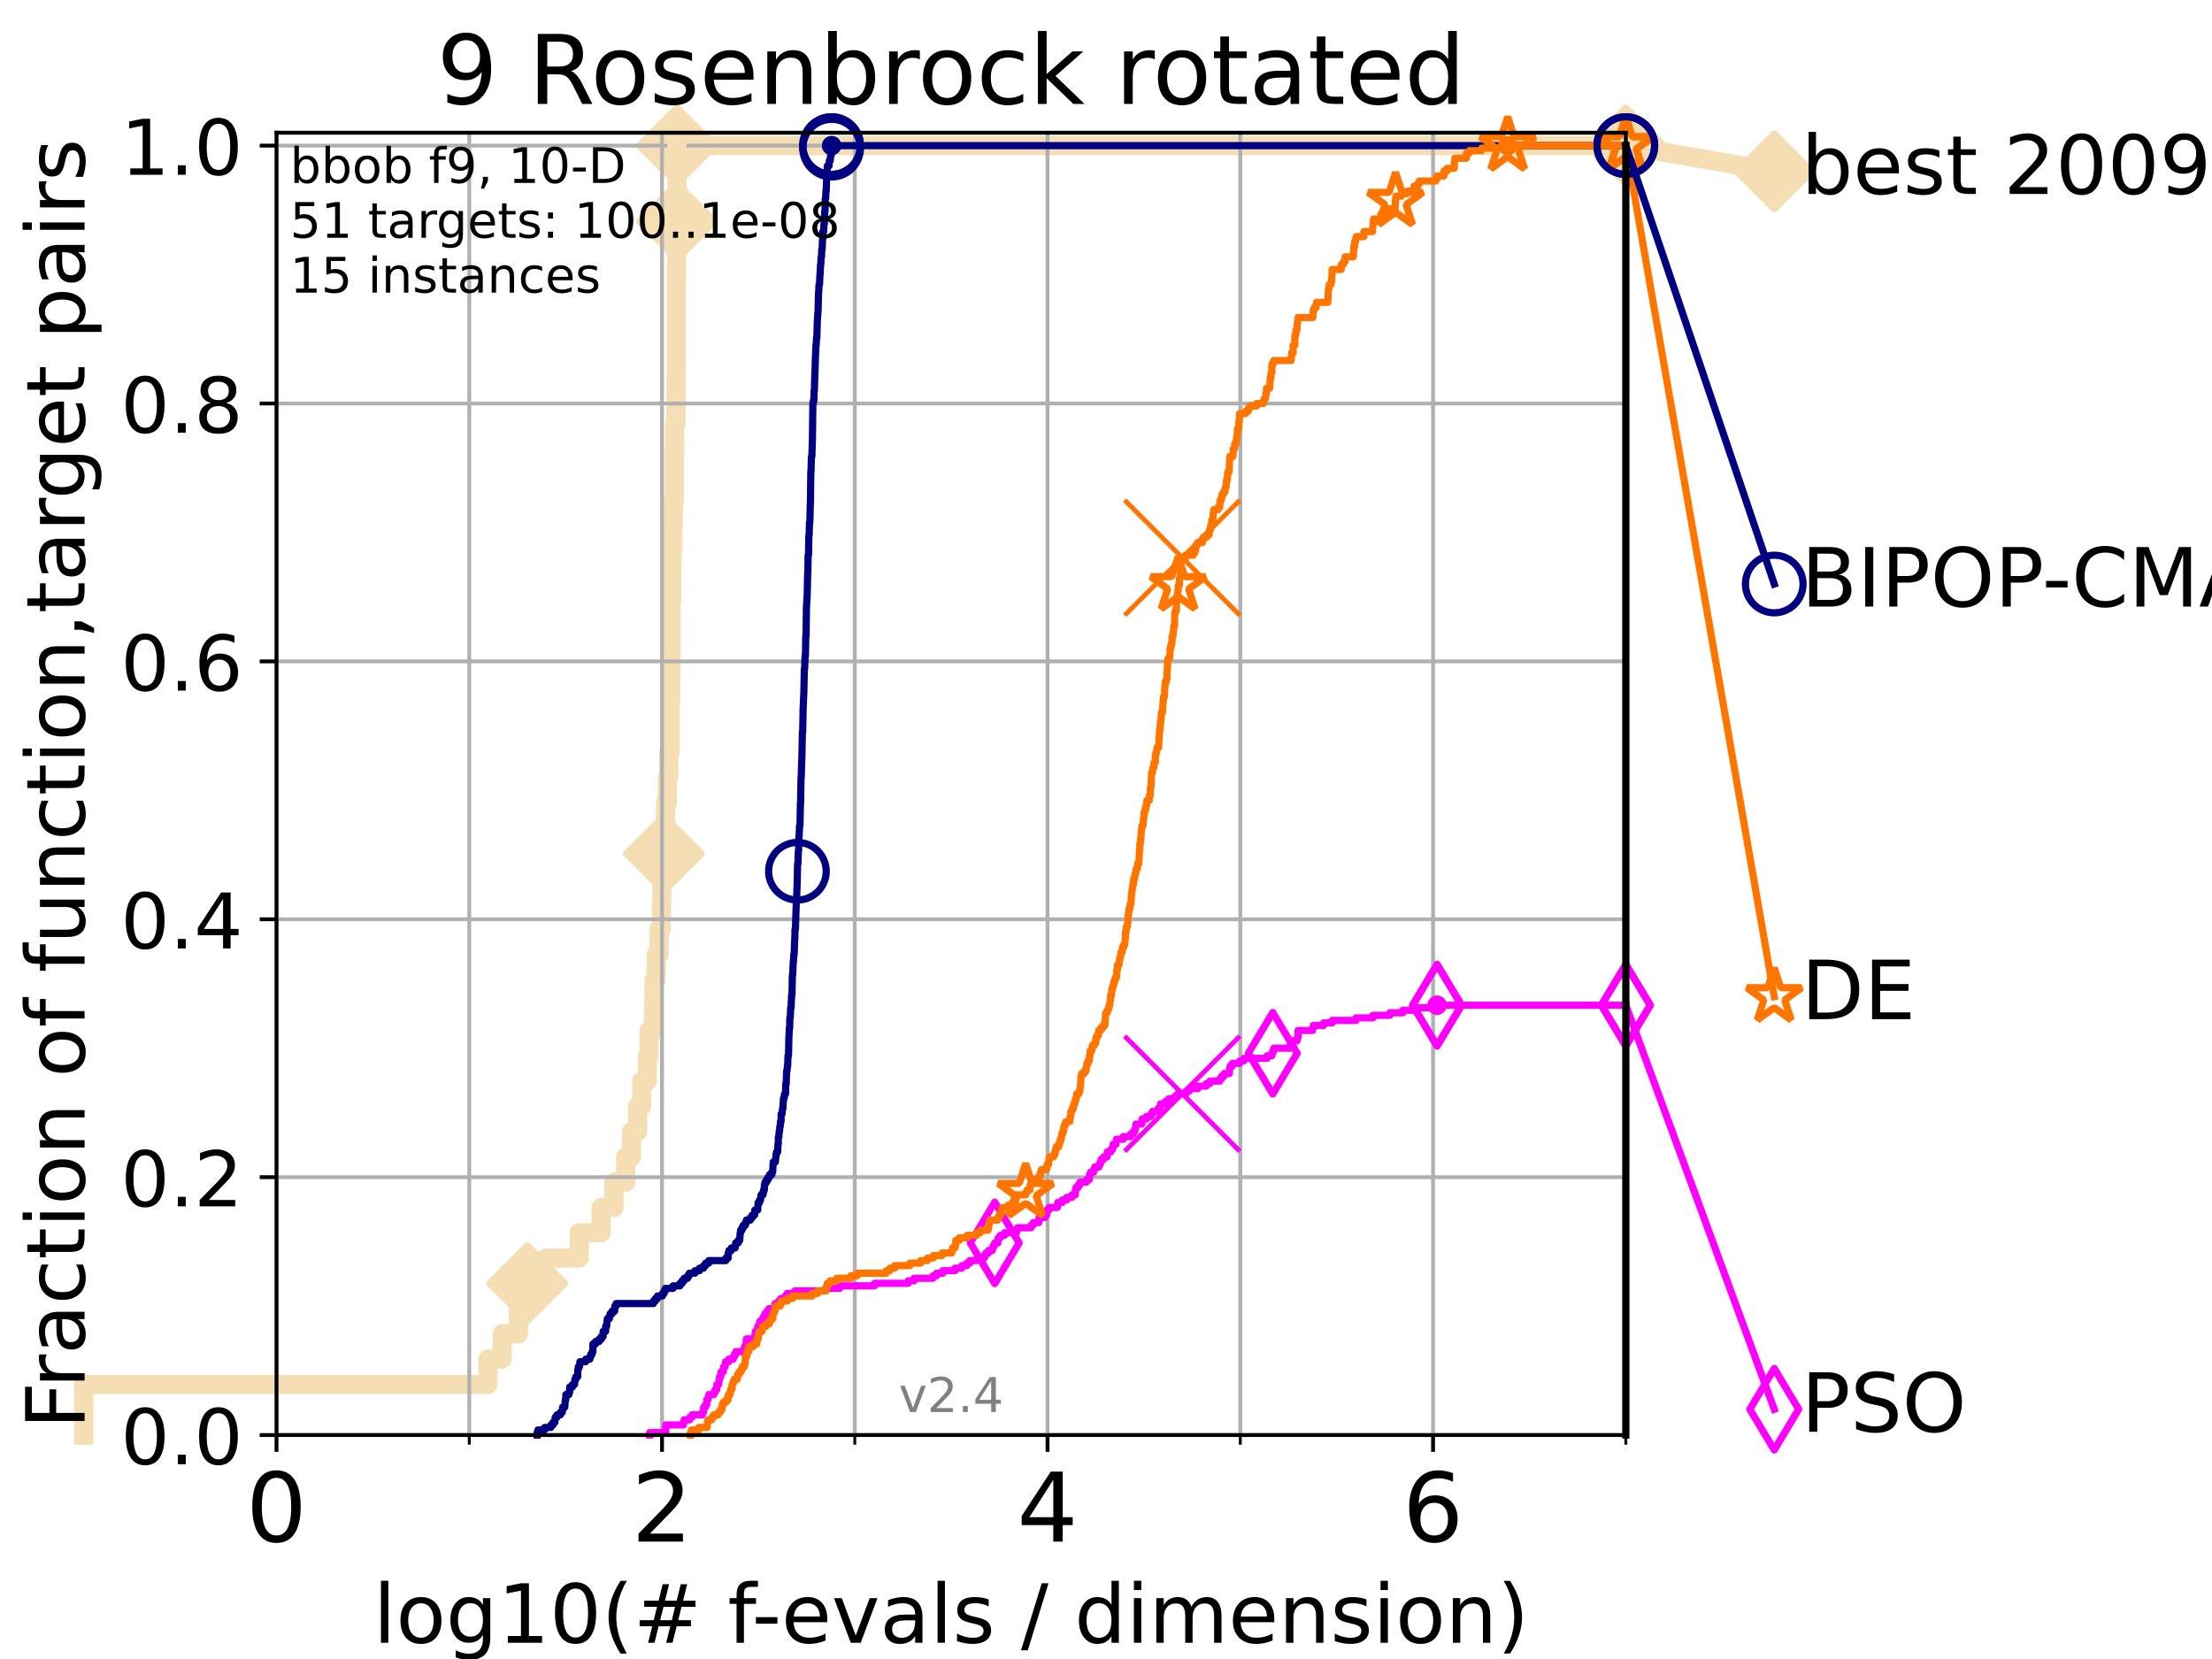 <?xml version="1.0" encoding="utf-8" standalone="no"?>
<!DOCTYPE svg PUBLIC "-//W3C//DTD SVG 1.1//EN"
  "http://www.w3.org/Graphics/SVG/1.1/DTD/svg11.dtd">
<!-- Created with matplotlib (https://matplotlib.org/) -->
<svg height="345.6pt" version="1.1" viewBox="0 0 460.8 345.6" width="460.8pt" xmlns="http://www.w3.org/2000/svg" xmlns:xlink="http://www.w3.org/1999/xlink">
 <defs>
  <style type="text/css">*{stroke-linecap:butt;stroke-linejoin:round;}</style>
 </defs>
 <g id="figure_1">
  <g id="patch_1">
   <path d="M 0 345.6 
L 460.8 345.6 
L 460.8 0 
L 0 0 
z
" style="fill:#ffffff;"/>
  </g>
  <g id="axes_1">
   <g id="patch_2">
    <path d="M 57.6 298.944 
L 338.688 298.944 
L 338.688 27.648 
L 57.6 27.648 
z
" style="fill:#ffffff;"/>
   </g>
   <g id="line2d_1">
    <path d="M 17.445 298.944 
L 17.445 288.41 
L 101.647 288.41 
L 101.647 283.143 
L 104.592 283.143 
L 104.592 277.877 
L 108.006 277.877 
L 108.006 272.61 
L 109.843 272.61 
L 109.843 267.343 
L 113.665 267.343 
L 113.665 262.076 
L 120.666 262.076 
L 120.666 256.809 
L 125.22 256.809 
L 125.22 251.542 
L 127.892 251.542 
L 127.892 246.275 
L 130.345 246.275 
L 130.345 241.009 
L 131.566 241.009 
L 131.566 235.742 
L 132.824 235.742 
L 132.824 230.475 
L 133.689 230.475 
L 133.689 225.208 
L 134.849 225.208 
L 134.849 219.941 
L 135.22 219.941 
L 135.22 214.674 
L 136.151 214.674 
L 136.151 209.407 
L 136.247 209.407 
L 136.247 204.141 
L 136.701 204.141 
L 136.701 198.874 
L 137.308 198.874 
L 137.308 193.607 
L 137.788 193.607 
L 137.788 188.34 
L 137.876 188.34 
L 137.876 183.073 
L 137.893 183.073 
L 137.893 177.806 
L 138.307 177.806 
L 138.307 172.539 
L 138.628 172.539 
L 138.628 167.272 
L 139.009 167.272 
L 139.009 162.006 
L 139.317 162.006 
L 139.317 156.739 
L 139.62 156.739 
L 139.62 146.205 
L 139.715 146.205 
L 139.715 140.938 
L 139.778 140.938 
L 139.778 130.404 
L 139.794 130.404 
L 139.794 125.138 
L 139.934 125.138 
L 139.934 119.871 
L 139.965 119.871 
L 139.965 114.604 
L 140.165 114.604 
L 140.165 109.337 
L 140.257 109.337 
L 140.257 104.07 
L 140.469 104.07 
L 140.469 93.536 
L 140.559 93.536 
L 140.559 88.27 
L 140.812 88.27 
L 140.812 83.003 
L 140.827 83.003 
L 140.827 77.736 
L 140.871 77.736 
L 140.871 56.668 
L 140.959 56.668 
L 140.959 51.402 
L 141.003 51.402 
L 141.003 46.135 
L 141.047 46.135 
L 141.047 30.334 
L 338.688 30.334 
" style="fill:none;stroke:#f5deb3;stroke-linecap:square;stroke-width:4;"/>
   </g>
   <g id="line2d_2">
    <defs>
     <path d="M -0 7.778 
L 7.778 0 
L 0 -7.778 
L -7.778 -0 
z
" id="m58e092628a" style="stroke:#f5deb3;stroke-linejoin:miter;stroke-width:1.5;"/>
    </defs>
    <g>
     <use style="fill:#f5deb3;stroke:#f5deb3;stroke-linejoin:miter;stroke-width:1.5;" x="109.843" xlink:href="#m58e092628a" y="267.343"/>
     <use style="fill:#f5deb3;stroke:#f5deb3;stroke-linejoin:miter;stroke-width:1.5;" x="138.307" xlink:href="#m58e092628a" y="177.806"/>
     <use style="fill:#f5deb3;stroke:#f5deb3;stroke-linejoin:miter;stroke-width:1.5;" x="141.047" xlink:href="#m58e092628a" y="46.135"/>
     <use style="fill:#f5deb3;stroke:#f5deb3;stroke-linejoin:miter;stroke-width:1.5;" x="141.047" xlink:href="#m58e092628a" y="30.334"/>
     <use style="fill:#f5deb3;stroke:#f5deb3;stroke-linejoin:miter;stroke-width:1.5;" x="141.047" xlink:href="#m58e092628a" y="30.334"/>
     <use style="fill:#f5deb3;stroke:#f5deb3;stroke-linejoin:miter;stroke-width:1.5;" x="338.688" xlink:href="#m58e092628a" y="30.334"/>
    </g>
   </g>
   <g id="line2d_3">
    <path style="fill:none;stroke:#f5deb3;stroke-linecap:square;stroke-width:4;"/>
    <g/>
   </g>
   <g id="line2d_4">
    <path d="M 338.688 30.334 
L 369.608 35.706 
" style="fill:none;stroke:#f5deb3;stroke-linecap:square;stroke-width:4;"/>
    <g>
     <use style="fill:#f5deb3;stroke:#f5deb3;stroke-linejoin:miter;stroke-width:1.5;" x="338.688" xlink:href="#m58e092628a" y="30.334"/>
     <use style="fill:#f5deb3;stroke:#f5deb3;stroke-linejoin:miter;stroke-width:1.5;" x="369.608" xlink:href="#m58e092628a" y="35.706"/>
    </g>
   </g>
   <g id="matplotlib.axis_1">
    <g id="xtick_1">
     <g id="line2d_5">
      <path clip-path="url(#pf7df85e043)" d="M 57.6 298.944 
L 57.6 27.648 
" style="fill:none;stroke:#b0b0b0;stroke-linecap:square;stroke-width:0.8;"/>
     </g>
     <g id="line2d_6">
      <defs>
       <path d="M 0 0 
L 0 3.5 
" id="mc9af126978" style="stroke:#000000;stroke-width:0.8;"/>
      </defs>
      <g>
       <use style="stroke:#000000;stroke-width:0.8;" x="57.6" xlink:href="#mc9af126978" y="298.944"/>
      </g>
     </g>
     <g id="text_1">
      <!-- 0 -->
      <g transform="translate(51.237 321.141)scale(0.2 -0.2)">
       <defs>
        <path d="M 31.781 66.406 
Q 24.172 66.406 20.328 58.906 
Q 16.5 51.422 16.5 36.375 
Q 16.5 21.391 20.328 13.891 
Q 24.172 6.391 31.781 6.391 
Q 39.453 6.391 43.281 13.891 
Q 47.125 21.391 47.125 36.375 
Q 47.125 51.422 43.281 58.906 
Q 39.453 66.406 31.781 66.406 
z
M 31.781 74.219 
Q 44.047 74.219 50.516 64.516 
Q 56.984 54.828 56.984 36.375 
Q 56.984 17.969 50.516 8.266 
Q 44.047 -1.422 31.781 -1.422 
Q 19.531 -1.422 13.062 8.266 
Q 6.594 17.969 6.594 36.375 
Q 6.594 54.828 13.062 64.516 
Q 19.531 74.219 31.781 74.219 
z
" id="DejaVuSans-48"/>
       </defs>
       <use xlink:href="#DejaVuSans-48"/>
      </g>
     </g>
    </g>
    <g id="xtick_2">
     <g id="line2d_7">
      <path clip-path="url(#pf7df85e043)" d="M 137.911 298.944 
L 137.911 27.648 
" style="fill:none;stroke:#b0b0b0;stroke-linecap:square;stroke-width:0.8;"/>
     </g>
     <g id="line2d_8">
      <g>
       <use style="stroke:#000000;stroke-width:0.8;" x="137.911" xlink:href="#mc9af126978" y="298.944"/>
      </g>
     </g>
     <g id="text_2">
      <!-- 2 -->
      <g transform="translate(131.548 321.141)scale(0.2 -0.2)">
       <defs>
        <path d="M 19.188 8.297 
L 53.609 8.297 
L 53.609 0 
L 7.328 0 
L 7.328 8.297 
Q 12.938 14.109 22.625 23.891 
Q 32.328 33.688 34.812 36.531 
Q 39.547 41.844 41.422 45.531 
Q 43.312 49.219 43.312 52.781 
Q 43.312 58.594 39.234 62.25 
Q 35.156 65.922 28.609 65.922 
Q 23.969 65.922 18.812 64.312 
Q 13.672 62.703 7.812 59.422 
L 7.812 69.391 
Q 13.766 71.781 18.938 73 
Q 24.125 74.219 28.422 74.219 
Q 39.75 74.219 46.484 68.547 
Q 53.219 62.891 53.219 53.422 
Q 53.219 48.922 51.531 44.891 
Q 49.859 40.875 45.406 35.406 
Q 44.188 33.984 37.641 27.219 
Q 31.109 20.453 19.188 8.297 
z
" id="DejaVuSans-50"/>
       </defs>
       <use xlink:href="#DejaVuSans-50"/>
      </g>
     </g>
    </g>
    <g id="xtick_3">
     <g id="line2d_9">
      <path clip-path="url(#pf7df85e043)" d="M 218.222 298.944 
L 218.222 27.648 
" style="fill:none;stroke:#b0b0b0;stroke-linecap:square;stroke-width:0.8;"/>
     </g>
     <g id="line2d_10">
      <g>
       <use style="stroke:#000000;stroke-width:0.8;" x="218.222" xlink:href="#mc9af126978" y="298.944"/>
      </g>
     </g>
     <g id="text_3">
      <!-- 4 -->
      <g transform="translate(211.859 321.141)scale(0.2 -0.2)">
       <defs>
        <path d="M 37.797 64.312 
L 12.891 25.391 
L 37.797 25.391 
z
M 35.203 72.906 
L 47.609 72.906 
L 47.609 25.391 
L 58.016 25.391 
L 58.016 17.188 
L 47.609 17.188 
L 47.609 0 
L 37.797 0 
L 37.797 17.188 
L 4.891 17.188 
L 4.891 26.703 
z
" id="DejaVuSans-52"/>
       </defs>
       <use xlink:href="#DejaVuSans-52"/>
      </g>
     </g>
    </g>
    <g id="xtick_4">
     <g id="line2d_11">
      <path clip-path="url(#pf7df85e043)" d="M 298.533 298.944 
L 298.533 27.648 
" style="fill:none;stroke:#b0b0b0;stroke-linecap:square;stroke-width:0.8;"/>
     </g>
     <g id="line2d_12">
      <g>
       <use style="stroke:#000000;stroke-width:0.8;" x="298.533" xlink:href="#mc9af126978" y="298.944"/>
      </g>
     </g>
     <g id="text_4">
      <!-- 6 -->
      <g transform="translate(292.17 321.141)scale(0.2 -0.2)">
       <defs>
        <path d="M 33.016 40.375 
Q 26.375 40.375 22.484 35.828 
Q 18.609 31.297 18.609 23.391 
Q 18.609 15.531 22.484 10.953 
Q 26.375 6.391 33.016 6.391 
Q 39.656 6.391 43.531 10.953 
Q 47.406 15.531 47.406 23.391 
Q 47.406 31.297 43.531 35.828 
Q 39.656 40.375 33.016 40.375 
z
M 52.594 71.297 
L 52.594 62.312 
Q 48.875 64.062 45.094 64.984 
Q 41.312 65.922 37.594 65.922 
Q 27.828 65.922 22.672 59.328 
Q 17.531 52.734 16.797 39.406 
Q 19.672 43.656 24.016 45.922 
Q 28.375 48.188 33.594 48.188 
Q 44.578 48.188 50.953 41.516 
Q 57.328 34.859 57.328 23.391 
Q 57.328 12.156 50.688 5.359 
Q 44.047 -1.422 33.016 -1.422 
Q 20.359 -1.422 13.672 8.266 
Q 6.984 17.969 6.984 36.375 
Q 6.984 53.656 15.188 63.938 
Q 23.391 74.219 37.203 74.219 
Q 40.922 74.219 44.703 73.484 
Q 48.484 72.75 52.594 71.297 
z
" id="DejaVuSans-54"/>
       </defs>
       <use xlink:href="#DejaVuSans-54"/>
      </g>
     </g>
    </g>
    <g id="xtick_5">
     <g id="line2d_13">
      <path clip-path="url(#pf7df85e043)" d="M 97.755 298.944 
L 97.755 27.648 
" style="fill:none;stroke:#b0b0b0;stroke-linecap:square;stroke-width:0.8;"/>
     </g>
     <g id="line2d_14">
      <defs>
       <path d="M 0 0 
L 0 2 
" id="macf5cb4a75" style="stroke:#000000;stroke-width:0.6;"/>
      </defs>
      <g>
       <use style="stroke:#000000;stroke-width:0.6;" x="97.755" xlink:href="#macf5cb4a75" y="298.944"/>
      </g>
     </g>
    </g>
    <g id="xtick_6">
     <g id="line2d_15">
      <path clip-path="url(#pf7df85e043)" d="M 178.066 298.944 
L 178.066 27.648 
" style="fill:none;stroke:#b0b0b0;stroke-linecap:square;stroke-width:0.8;"/>
     </g>
     <g id="line2d_16">
      <g>
       <use style="stroke:#000000;stroke-width:0.6;" x="178.066" xlink:href="#macf5cb4a75" y="298.944"/>
      </g>
     </g>
    </g>
    <g id="xtick_7">
     <g id="line2d_17">
      <path clip-path="url(#pf7df85e043)" d="M 258.377 298.944 
L 258.377 27.648 
" style="fill:none;stroke:#b0b0b0;stroke-linecap:square;stroke-width:0.8;"/>
     </g>
     <g id="line2d_18">
      <g>
       <use style="stroke:#000000;stroke-width:0.6;" x="258.377" xlink:href="#macf5cb4a75" y="298.944"/>
      </g>
     </g>
    </g>
    <g id="xtick_8">
     <g id="line2d_19">
      <path clip-path="url(#pf7df85e043)" d="M 338.688 298.944 
L 338.688 27.648 
" style="fill:none;stroke:#b0b0b0;stroke-linecap:square;stroke-width:0.8;"/>
     </g>
     <g id="line2d_20">
      <g>
       <use style="stroke:#000000;stroke-width:0.6;" x="338.688" xlink:href="#macf5cb4a75" y="298.944"/>
      </g>
     </g>
    </g>
    <g id="text_5">
     <!-- log10(# f-evals / dimension) -->
     <g transform="translate(77.764 342.218)scale(0.17 -0.17)">
      <defs>
       <path d="M 9.422 75.984 
L 18.406 75.984 
L 18.406 0 
L 9.422 0 
z
" id="DejaVuSans-108"/>
       <path d="M 30.609 48.391 
Q 23.391 48.391 19.188 42.75 
Q 14.984 37.109 14.984 27.297 
Q 14.984 17.484 19.156 11.844 
Q 23.344 6.203 30.609 6.203 
Q 37.797 6.203 41.984 11.859 
Q 46.188 17.531 46.188 27.297 
Q 46.188 37.016 41.984 42.703 
Q 37.797 48.391 30.609 48.391 
z
M 30.609 56 
Q 42.328 56 49.016 48.375 
Q 55.719 40.766 55.719 27.297 
Q 55.719 13.875 49.016 6.219 
Q 42.328 -1.422 30.609 -1.422 
Q 18.844 -1.422 12.172 6.219 
Q 5.516 13.875 5.516 27.297 
Q 5.516 40.766 12.172 48.375 
Q 18.844 56 30.609 56 
z
" id="DejaVuSans-111"/>
       <path d="M 45.406 27.984 
Q 45.406 37.75 41.375 43.109 
Q 37.359 48.484 30.078 48.484 
Q 22.859 48.484 18.828 43.109 
Q 14.797 37.75 14.797 27.984 
Q 14.797 18.266 18.828 12.891 
Q 22.859 7.516 30.078 7.516 
Q 37.359 7.516 41.375 12.891 
Q 45.406 18.266 45.406 27.984 
z
M 54.391 6.781 
Q 54.391 -7.172 48.188 -13.984 
Q 42 -20.797 29.203 -20.797 
Q 24.469 -20.797 20.266 -20.094 
Q 16.062 -19.391 12.109 -17.922 
L 12.109 -9.188 
Q 16.062 -11.328 19.922 -12.344 
Q 23.781 -13.375 27.781 -13.375 
Q 36.625 -13.375 41.016 -8.766 
Q 45.406 -4.156 45.406 5.172 
L 45.406 9.625 
Q 42.625 4.781 38.281 2.391 
Q 33.938 0 27.875 0 
Q 17.828 0 11.672 7.656 
Q 5.516 15.328 5.516 27.984 
Q 5.516 40.672 11.672 48.328 
Q 17.828 56 27.875 56 
Q 33.938 56 38.281 53.609 
Q 42.625 51.219 45.406 46.391 
L 45.406 54.688 
L 54.391 54.688 
z
" id="DejaVuSans-103"/>
       <path d="M 12.406 8.297 
L 28.516 8.297 
L 28.516 63.922 
L 10.984 60.406 
L 10.984 69.391 
L 28.422 72.906 
L 38.281 72.906 
L 38.281 8.297 
L 54.391 8.297 
L 54.391 0 
L 12.406 0 
z
" id="DejaVuSans-49"/>
       <path d="M 31 75.875 
Q 24.469 64.656 21.281 53.656 
Q 18.109 42.672 18.109 31.391 
Q 18.109 20.125 21.312 9.062 
Q 24.516 -2 31 -13.188 
L 23.188 -13.188 
Q 15.875 -1.703 12.234 9.375 
Q 8.594 20.453 8.594 31.391 
Q 8.594 42.281 12.203 53.312 
Q 15.828 64.359 23.188 75.875 
z
" id="DejaVuSans-40"/>
       <path d="M 51.125 44 
L 36.922 44 
L 32.812 27.688 
L 47.125 27.688 
z
M 43.797 71.781 
L 38.719 51.516 
L 52.984 51.516 
L 58.109 71.781 
L 65.922 71.781 
L 60.891 51.516 
L 76.125 51.516 
L 76.125 44 
L 58.984 44 
L 54.984 27.688 
L 70.516 27.688 
L 70.516 20.219 
L 53.078 20.219 
L 48 0 
L 40.188 0 
L 45.219 20.219 
L 30.906 20.219 
L 25.875 0 
L 18.016 0 
L 23.094 20.219 
L 7.719 20.219 
L 7.719 27.688 
L 24.906 27.688 
L 29 44 
L 13.281 44 
L 13.281 51.516 
L 30.906 51.516 
L 35.891 71.781 
z
" id="DejaVuSans-35"/>
       <path id="DejaVuSans-32"/>
       <path d="M 37.109 75.984 
L 37.109 68.5 
L 28.516 68.5 
Q 23.688 68.5 21.797 66.547 
Q 19.922 64.594 19.922 59.516 
L 19.922 54.688 
L 34.719 54.688 
L 34.719 47.703 
L 19.922 47.703 
L 19.922 0 
L 10.891 0 
L 10.891 47.703 
L 2.297 47.703 
L 2.297 54.688 
L 10.891 54.688 
L 10.891 58.5 
Q 10.891 67.625 15.141 71.797 
Q 19.391 75.984 28.609 75.984 
z
" id="DejaVuSans-102"/>
       <path d="M 4.891 31.391 
L 31.203 31.391 
L 31.203 23.391 
L 4.891 23.391 
z
" id="DejaVuSans-45"/>
       <path d="M 56.203 29.594 
L 56.203 25.203 
L 14.891 25.203 
Q 15.484 15.922 20.484 11.062 
Q 25.484 6.203 34.422 6.203 
Q 39.594 6.203 44.453 7.469 
Q 49.312 8.734 54.109 11.281 
L 54.109 2.781 
Q 49.266 0.734 44.188 -0.344 
Q 39.109 -1.422 33.891 -1.422 
Q 20.797 -1.422 13.156 6.188 
Q 5.516 13.812 5.516 26.812 
Q 5.516 40.234 12.766 48.109 
Q 20.016 56 32.328 56 
Q 43.359 56 49.781 48.891 
Q 56.203 41.797 56.203 29.594 
z
M 47.219 32.234 
Q 47.125 39.594 43.094 43.984 
Q 39.062 48.391 32.422 48.391 
Q 24.906 48.391 20.391 44.141 
Q 15.875 39.891 15.188 32.172 
z
" id="DejaVuSans-101"/>
       <path d="M 2.984 54.688 
L 12.5 54.688 
L 29.594 8.797 
L 46.688 54.688 
L 56.203 54.688 
L 35.688 0 
L 23.484 0 
z
" id="DejaVuSans-118"/>
       <path d="M 34.281 27.484 
Q 23.391 27.484 19.188 25 
Q 14.984 22.516 14.984 16.5 
Q 14.984 11.719 18.141 8.906 
Q 21.297 6.109 26.703 6.109 
Q 34.188 6.109 38.703 11.406 
Q 43.219 16.703 43.219 25.484 
L 43.219 27.484 
z
M 52.203 31.203 
L 52.203 0 
L 43.219 0 
L 43.219 8.297 
Q 40.141 3.328 35.547 0.953 
Q 30.953 -1.422 24.312 -1.422 
Q 15.922 -1.422 10.953 3.297 
Q 6 8.016 6 15.922 
Q 6 25.141 12.172 29.828 
Q 18.359 34.516 30.609 34.516 
L 43.219 34.516 
L 43.219 35.406 
Q 43.219 41.609 39.141 45 
Q 35.062 48.391 27.688 48.391 
Q 23 48.391 18.547 47.266 
Q 14.109 46.141 10.016 43.891 
L 10.016 52.203 
Q 14.938 54.109 19.578 55.047 
Q 24.219 56 28.609 56 
Q 40.484 56 46.344 49.844 
Q 52.203 43.703 52.203 31.203 
z
" id="DejaVuSans-97"/>
       <path d="M 44.281 53.078 
L 44.281 44.578 
Q 40.484 46.531 36.375 47.5 
Q 32.281 48.484 27.875 48.484 
Q 21.188 48.484 17.844 46.438 
Q 14.5 44.391 14.5 40.281 
Q 14.5 37.156 16.891 35.375 
Q 19.281 33.594 26.516 31.984 
L 29.594 31.297 
Q 39.156 29.25 43.188 25.516 
Q 47.219 21.781 47.219 15.094 
Q 47.219 7.469 41.188 3.016 
Q 35.156 -1.422 24.609 -1.422 
Q 20.219 -1.422 15.453 -0.562 
Q 10.688 0.297 5.422 2 
L 5.422 11.281 
Q 10.406 8.688 15.234 7.391 
Q 20.062 6.109 24.812 6.109 
Q 31.156 6.109 34.562 8.281 
Q 37.984 10.453 37.984 14.406 
Q 37.984 18.062 35.516 20.016 
Q 33.062 21.969 24.703 23.781 
L 21.578 24.516 
Q 13.234 26.266 9.516 29.906 
Q 5.812 33.547 5.812 39.891 
Q 5.812 47.609 11.281 51.797 
Q 16.75 56 26.812 56 
Q 31.781 56 36.172 55.266 
Q 40.578 54.547 44.281 53.078 
z
" id="DejaVuSans-115"/>
       <path d="M 25.391 72.906 
L 33.688 72.906 
L 8.297 -9.281 
L 0 -9.281 
z
" id="DejaVuSans-47"/>
       <path d="M 45.406 46.391 
L 45.406 75.984 
L 54.391 75.984 
L 54.391 0 
L 45.406 0 
L 45.406 8.203 
Q 42.578 3.328 38.25 0.953 
Q 33.938 -1.422 27.875 -1.422 
Q 17.969 -1.422 11.734 6.484 
Q 5.516 14.406 5.516 27.297 
Q 5.516 40.188 11.734 48.094 
Q 17.969 56 27.875 56 
Q 33.938 56 38.25 53.625 
Q 42.578 51.266 45.406 46.391 
z
M 14.797 27.297 
Q 14.797 17.391 18.875 11.75 
Q 22.953 6.109 30.078 6.109 
Q 37.203 6.109 41.297 11.75 
Q 45.406 17.391 45.406 27.297 
Q 45.406 37.203 41.297 42.844 
Q 37.203 48.484 30.078 48.484 
Q 22.953 48.484 18.875 42.844 
Q 14.797 37.203 14.797 27.297 
z
" id="DejaVuSans-100"/>
       <path d="M 9.422 54.688 
L 18.406 54.688 
L 18.406 0 
L 9.422 0 
z
M 9.422 75.984 
L 18.406 75.984 
L 18.406 64.594 
L 9.422 64.594 
z
" id="DejaVuSans-105"/>
       <path d="M 52 44.188 
Q 55.375 50.25 60.062 53.125 
Q 64.75 56 71.094 56 
Q 79.641 56 84.281 50.016 
Q 88.922 44.047 88.922 33.016 
L 88.922 0 
L 79.891 0 
L 79.891 32.719 
Q 79.891 40.578 77.094 44.375 
Q 74.312 48.188 68.609 48.188 
Q 61.625 48.188 57.562 43.547 
Q 53.516 38.922 53.516 30.906 
L 53.516 0 
L 44.484 0 
L 44.484 32.719 
Q 44.484 40.625 41.703 44.406 
Q 38.922 48.188 33.109 48.188 
Q 26.219 48.188 22.156 43.531 
Q 18.109 38.875 18.109 30.906 
L 18.109 0 
L 9.078 0 
L 9.078 54.688 
L 18.109 54.688 
L 18.109 46.188 
Q 21.188 51.219 25.484 53.609 
Q 29.781 56 35.688 56 
Q 41.656 56 45.828 52.969 
Q 50 49.953 52 44.188 
z
" id="DejaVuSans-109"/>
       <path d="M 54.891 33.016 
L 54.891 0 
L 45.906 0 
L 45.906 32.719 
Q 45.906 40.484 42.875 44.328 
Q 39.844 48.188 33.797 48.188 
Q 26.516 48.188 22.312 43.547 
Q 18.109 38.922 18.109 30.906 
L 18.109 0 
L 9.078 0 
L 9.078 54.688 
L 18.109 54.688 
L 18.109 46.188 
Q 21.344 51.125 25.703 53.562 
Q 30.078 56 35.797 56 
Q 45.219 56 50.047 50.172 
Q 54.891 44.344 54.891 33.016 
z
" id="DejaVuSans-110"/>
       <path d="M 8.016 75.875 
L 15.828 75.875 
Q 23.141 64.359 26.781 53.312 
Q 30.422 42.281 30.422 31.391 
Q 30.422 20.453 26.781 9.375 
Q 23.141 -1.703 15.828 -13.188 
L 8.016 -13.188 
Q 14.5 -2 17.703 9.062 
Q 20.906 20.125 20.906 31.391 
Q 20.906 42.672 17.703 53.656 
Q 14.5 64.656 8.016 75.875 
z
" id="DejaVuSans-41"/>
      </defs>
      <use xlink:href="#DejaVuSans-108"/>
      <use x="27.783" xlink:href="#DejaVuSans-111"/>
      <use x="88.965" xlink:href="#DejaVuSans-103"/>
      <use x="152.441" xlink:href="#DejaVuSans-49"/>
      <use x="216.064" xlink:href="#DejaVuSans-48"/>
      <use x="279.688" xlink:href="#DejaVuSans-40"/>
      <use x="318.701" xlink:href="#DejaVuSans-35"/>
      <use x="402.49" xlink:href="#DejaVuSans-32"/>
      <use x="434.277" xlink:href="#DejaVuSans-102"/>
      <use x="463.982" xlink:href="#DejaVuSans-45"/>
      <use x="500.066" xlink:href="#DejaVuSans-101"/>
      <use x="561.59" xlink:href="#DejaVuSans-118"/>
      <use x="620.77" xlink:href="#DejaVuSans-97"/>
      <use x="682.049" xlink:href="#DejaVuSans-108"/>
      <use x="709.832" xlink:href="#DejaVuSans-115"/>
      <use x="761.932" xlink:href="#DejaVuSans-32"/>
      <use x="793.719" xlink:href="#DejaVuSans-47"/>
      <use x="827.41" xlink:href="#DejaVuSans-32"/>
      <use x="859.197" xlink:href="#DejaVuSans-100"/>
      <use x="922.674" xlink:href="#DejaVuSans-105"/>
      <use x="950.457" xlink:href="#DejaVuSans-109"/>
      <use x="1047.869" xlink:href="#DejaVuSans-101"/>
      <use x="1109.393" xlink:href="#DejaVuSans-110"/>
      <use x="1172.771" xlink:href="#DejaVuSans-115"/>
      <use x="1224.871" xlink:href="#DejaVuSans-105"/>
      <use x="1252.654" xlink:href="#DejaVuSans-111"/>
      <use x="1313.836" xlink:href="#DejaVuSans-110"/>
      <use x="1377.215" xlink:href="#DejaVuSans-41"/>
     </g>
    </g>
   </g>
   <g id="matplotlib.axis_2">
    <g id="ytick_1">
     <g id="line2d_21">
      <path clip-path="url(#pf7df85e043)" d="M 57.6 298.944 
L 338.688 298.944 
" style="fill:none;stroke:#b0b0b0;stroke-linecap:square;stroke-width:0.8;"/>
     </g>
     <g id="line2d_22">
      <defs>
       <path d="M 0 0 
L -3.5 0 
" id="m4e5d9c28b9" style="stroke:#000000;stroke-width:0.8;"/>
      </defs>
      <g>
       <use style="stroke:#000000;stroke-width:0.8;" x="57.6" xlink:href="#m4e5d9c28b9" y="298.944"/>
      </g>
     </g>
     <g id="text_6">
      <!-- 0.0 -->
      <g transform="translate(25.155 305.023)scale(0.16 -0.16)">
       <defs>
        <path d="M 10.688 12.406 
L 21 12.406 
L 21 0 
L 10.688 0 
z
" id="DejaVuSans-46"/>
       </defs>
       <use xlink:href="#DejaVuSans-48"/>
       <use x="63.623" xlink:href="#DejaVuSans-46"/>
       <use x="95.41" xlink:href="#DejaVuSans-48"/>
      </g>
     </g>
    </g>
    <g id="ytick_2">
     <g id="line2d_23">
      <path clip-path="url(#pf7df85e043)" d="M 57.6 245.222 
L 338.688 245.222 
" style="fill:none;stroke:#b0b0b0;stroke-linecap:square;stroke-width:0.8;"/>
     </g>
     <g id="line2d_24">
      <g>
       <use style="stroke:#000000;stroke-width:0.8;" x="57.6" xlink:href="#m4e5d9c28b9" y="245.222"/>
      </g>
     </g>
     <g id="text_7">
      <!-- 0.2 -->
      <g transform="translate(25.155 251.301)scale(0.16 -0.16)">
       <use xlink:href="#DejaVuSans-48"/>
       <use x="63.623" xlink:href="#DejaVuSans-46"/>
       <use x="95.41" xlink:href="#DejaVuSans-50"/>
      </g>
     </g>
    </g>
    <g id="ytick_3">
     <g id="line2d_25">
      <path clip-path="url(#pf7df85e043)" d="M 57.6 191.5 
L 338.688 191.5 
" style="fill:none;stroke:#b0b0b0;stroke-linecap:square;stroke-width:0.8;"/>
     </g>
     <g id="line2d_26">
      <g>
       <use style="stroke:#000000;stroke-width:0.8;" x="57.6" xlink:href="#m4e5d9c28b9" y="191.5"/>
      </g>
     </g>
     <g id="text_8">
      <!-- 0.4 -->
      <g transform="translate(25.155 197.579)scale(0.16 -0.16)">
       <use xlink:href="#DejaVuSans-48"/>
       <use x="63.623" xlink:href="#DejaVuSans-46"/>
       <use x="95.41" xlink:href="#DejaVuSans-52"/>
      </g>
     </g>
    </g>
    <g id="ytick_4">
     <g id="line2d_27">
      <path clip-path="url(#pf7df85e043)" d="M 57.6 137.778 
L 338.688 137.778 
" style="fill:none;stroke:#b0b0b0;stroke-linecap:square;stroke-width:0.8;"/>
     </g>
     <g id="line2d_28">
      <g>
       <use style="stroke:#000000;stroke-width:0.8;" x="57.6" xlink:href="#m4e5d9c28b9" y="137.778"/>
      </g>
     </g>
     <g id="text_9">
      <!-- 0.6 -->
      <g transform="translate(25.155 143.857)scale(0.16 -0.16)">
       <use xlink:href="#DejaVuSans-48"/>
       <use x="63.623" xlink:href="#DejaVuSans-46"/>
       <use x="95.41" xlink:href="#DejaVuSans-54"/>
      </g>
     </g>
    </g>
    <g id="ytick_5">
     <g id="line2d_29">
      <path clip-path="url(#pf7df85e043)" d="M 57.6 84.056 
L 338.688 84.056 
" style="fill:none;stroke:#b0b0b0;stroke-linecap:square;stroke-width:0.8;"/>
     </g>
     <g id="line2d_30">
      <g>
       <use style="stroke:#000000;stroke-width:0.8;" x="57.6" xlink:href="#m4e5d9c28b9" y="84.056"/>
      </g>
     </g>
     <g id="text_10">
      <!-- 0.8 -->
      <g transform="translate(25.155 90.135)scale(0.16 -0.16)">
       <defs>
        <path d="M 31.781 34.625 
Q 24.75 34.625 20.719 30.859 
Q 16.703 27.094 16.703 20.516 
Q 16.703 13.922 20.719 10.156 
Q 24.75 6.391 31.781 6.391 
Q 38.812 6.391 42.859 10.172 
Q 46.922 13.969 46.922 20.516 
Q 46.922 27.094 42.891 30.859 
Q 38.875 34.625 31.781 34.625 
z
M 21.922 38.812 
Q 15.578 40.375 12.031 44.719 
Q 8.5 49.078 8.5 55.328 
Q 8.5 64.062 14.719 69.141 
Q 20.953 74.219 31.781 74.219 
Q 42.672 74.219 48.875 69.141 
Q 55.078 64.062 55.078 55.328 
Q 55.078 49.078 51.531 44.719 
Q 48 40.375 41.703 38.812 
Q 48.828 37.156 52.797 32.312 
Q 56.781 27.484 56.781 20.516 
Q 56.781 9.906 50.312 4.234 
Q 43.844 -1.422 31.781 -1.422 
Q 19.734 -1.422 13.25 4.234 
Q 6.781 9.906 6.781 20.516 
Q 6.781 27.484 10.781 32.312 
Q 14.797 37.156 21.922 38.812 
z
M 18.312 54.391 
Q 18.312 48.734 21.844 45.562 
Q 25.391 42.391 31.781 42.391 
Q 38.141 42.391 41.719 45.562 
Q 45.312 48.734 45.312 54.391 
Q 45.312 60.062 41.719 63.234 
Q 38.141 66.406 31.781 66.406 
Q 25.391 66.406 21.844 63.234 
Q 18.312 60.062 18.312 54.391 
z
" id="DejaVuSans-56"/>
       </defs>
       <use xlink:href="#DejaVuSans-48"/>
       <use x="63.623" xlink:href="#DejaVuSans-46"/>
       <use x="95.41" xlink:href="#DejaVuSans-56"/>
      </g>
     </g>
    </g>
    <g id="ytick_6">
     <g id="line2d_31">
      <path clip-path="url(#pf7df85e043)" d="M 57.6 30.334 
L 338.688 30.334 
" style="fill:none;stroke:#b0b0b0;stroke-linecap:square;stroke-width:0.8;"/>
     </g>
     <g id="line2d_32">
      <g>
       <use style="stroke:#000000;stroke-width:0.8;" x="57.6" xlink:href="#m4e5d9c28b9" y="30.334"/>
      </g>
     </g>
     <g id="text_11">
      <!-- 1.0 -->
      <g transform="translate(25.155 36.413)scale(0.16 -0.16)">
       <use xlink:href="#DejaVuSans-49"/>
       <use x="63.623" xlink:href="#DejaVuSans-46"/>
       <use x="95.41" xlink:href="#DejaVuSans-48"/>
      </g>
     </g>
    </g>
    <g id="text_12">
     <!-- Fraction of function,target pairs -->
     <g transform="translate(17.62 297.681)rotate(-90)scale(0.17 -0.17)">
      <defs>
       <path d="M 9.812 72.906 
L 51.703 72.906 
L 51.703 64.594 
L 19.672 64.594 
L 19.672 43.109 
L 48.578 43.109 
L 48.578 34.812 
L 19.672 34.812 
L 19.672 0 
L 9.812 0 
z
" id="DejaVuSans-70"/>
       <path d="M 41.109 46.297 
Q 39.594 47.172 37.812 47.578 
Q 36.031 48 33.891 48 
Q 26.266 48 22.188 43.047 
Q 18.109 38.094 18.109 28.812 
L 18.109 0 
L 9.078 0 
L 9.078 54.688 
L 18.109 54.688 
L 18.109 46.188 
Q 20.953 51.172 25.484 53.578 
Q 30.031 56 36.531 56 
Q 37.453 56 38.578 55.875 
Q 39.703 55.766 41.062 55.516 
z
" id="DejaVuSans-114"/>
       <path d="M 48.781 52.594 
L 48.781 44.188 
Q 44.969 46.297 41.141 47.344 
Q 37.312 48.391 33.406 48.391 
Q 24.656 48.391 19.812 42.844 
Q 14.984 37.312 14.984 27.297 
Q 14.984 17.281 19.812 11.734 
Q 24.656 6.203 33.406 6.203 
Q 37.312 6.203 41.141 7.25 
Q 44.969 8.297 48.781 10.406 
L 48.781 2.094 
Q 45.016 0.344 40.984 -0.531 
Q 36.969 -1.422 32.422 -1.422 
Q 20.062 -1.422 12.781 6.344 
Q 5.516 14.109 5.516 27.297 
Q 5.516 40.672 12.859 48.328 
Q 20.219 56 33.016 56 
Q 37.156 56 41.109 55.141 
Q 45.062 54.297 48.781 52.594 
z
" id="DejaVuSans-99"/>
       <path d="M 18.312 70.219 
L 18.312 54.688 
L 36.812 54.688 
L 36.812 47.703 
L 18.312 47.703 
L 18.312 18.016 
Q 18.312 11.328 20.141 9.422 
Q 21.969 7.516 27.594 7.516 
L 36.812 7.516 
L 36.812 0 
L 27.594 0 
Q 17.188 0 13.234 3.875 
Q 9.281 7.766 9.281 18.016 
L 9.281 47.703 
L 2.688 47.703 
L 2.688 54.688 
L 9.281 54.688 
L 9.281 70.219 
z
" id="DejaVuSans-116"/>
       <path d="M 8.5 21.578 
L 8.5 54.688 
L 17.484 54.688 
L 17.484 21.922 
Q 17.484 14.156 20.5 10.266 
Q 23.531 6.391 29.594 6.391 
Q 36.859 6.391 41.078 11.031 
Q 45.312 15.672 45.312 23.688 
L 45.312 54.688 
L 54.297 54.688 
L 54.297 0 
L 45.312 0 
L 45.312 8.406 
Q 42.047 3.422 37.719 1 
Q 33.406 -1.422 27.688 -1.422 
Q 18.266 -1.422 13.375 4.438 
Q 8.5 10.297 8.5 21.578 
z
M 31.109 56 
z
" id="DejaVuSans-117"/>
       <path d="M 11.719 12.406 
L 22.016 12.406 
L 22.016 4 
L 14.016 -11.625 
L 7.719 -11.625 
L 11.719 4 
z
" id="DejaVuSans-44"/>
       <path d="M 18.109 8.203 
L 18.109 -20.797 
L 9.078 -20.797 
L 9.078 54.688 
L 18.109 54.688 
L 18.109 46.391 
Q 20.953 51.266 25.266 53.625 
Q 29.594 56 35.594 56 
Q 45.562 56 51.781 48.094 
Q 58.016 40.188 58.016 27.297 
Q 58.016 14.406 51.781 6.484 
Q 45.562 -1.422 35.594 -1.422 
Q 29.594 -1.422 25.266 0.953 
Q 20.953 3.328 18.109 8.203 
z
M 48.688 27.297 
Q 48.688 37.203 44.609 42.844 
Q 40.531 48.484 33.406 48.484 
Q 26.266 48.484 22.188 42.844 
Q 18.109 37.203 18.109 27.297 
Q 18.109 17.391 22.188 11.75 
Q 26.266 6.109 33.406 6.109 
Q 40.531 6.109 44.609 11.75 
Q 48.688 17.391 48.688 27.297 
z
" id="DejaVuSans-112"/>
      </defs>
      <use xlink:href="#DejaVuSans-70"/>
      <use x="50.27" xlink:href="#DejaVuSans-114"/>
      <use x="91.383" xlink:href="#DejaVuSans-97"/>
      <use x="152.662" xlink:href="#DejaVuSans-99"/>
      <use x="207.643" xlink:href="#DejaVuSans-116"/>
      <use x="246.852" xlink:href="#DejaVuSans-105"/>
      <use x="274.635" xlink:href="#DejaVuSans-111"/>
      <use x="335.816" xlink:href="#DejaVuSans-110"/>
      <use x="399.195" xlink:href="#DejaVuSans-32"/>
      <use x="430.982" xlink:href="#DejaVuSans-111"/>
      <use x="492.164" xlink:href="#DejaVuSans-102"/>
      <use x="527.369" xlink:href="#DejaVuSans-32"/>
      <use x="559.156" xlink:href="#DejaVuSans-102"/>
      <use x="594.361" xlink:href="#DejaVuSans-117"/>
      <use x="657.74" xlink:href="#DejaVuSans-110"/>
      <use x="721.119" xlink:href="#DejaVuSans-99"/>
      <use x="776.1" xlink:href="#DejaVuSans-116"/>
      <use x="815.309" xlink:href="#DejaVuSans-105"/>
      <use x="843.092" xlink:href="#DejaVuSans-111"/>
      <use x="904.273" xlink:href="#DejaVuSans-110"/>
      <use x="967.652" xlink:href="#DejaVuSans-44"/>
      <use x="999.439" xlink:href="#DejaVuSans-116"/>
      <use x="1038.648" xlink:href="#DejaVuSans-97"/>
      <use x="1099.928" xlink:href="#DejaVuSans-114"/>
      <use x="1139.291" xlink:href="#DejaVuSans-103"/>
      <use x="1202.768" xlink:href="#DejaVuSans-101"/>
      <use x="1264.291" xlink:href="#DejaVuSans-116"/>
      <use x="1303.5" xlink:href="#DejaVuSans-32"/>
      <use x="1335.287" xlink:href="#DejaVuSans-112"/>
      <use x="1398.764" xlink:href="#DejaVuSans-97"/>
      <use x="1460.043" xlink:href="#DejaVuSans-105"/>
      <use x="1487.826" xlink:href="#DejaVuSans-114"/>
      <use x="1528.939" xlink:href="#DejaVuSans-115"/>
     </g>
    </g>
   </g>
   <g id="line2d_33">
    <defs>
     <path d="M 0 1.5 
C 0.398 1.5 0.779 1.342 1.061 1.061 
C 1.342 0.779 1.5 0.398 1.5 0 
C 1.5 -0.398 1.342 -0.779 1.061 -1.061 
C 0.779 -1.342 0.398 -1.5 0 -1.5 
C -0.398 -1.5 -0.779 -1.342 -1.061 -1.061 
C -1.342 -0.779 -1.5 -0.398 -1.5 0 
C -1.5 0.398 -1.342 0.779 -1.061 1.061 
C -0.779 1.342 -0.398 1.5 0 1.5 
z
" id="mbda31c0d2a" style="stroke:#f5deb3;"/>
    </defs>
    <g>
     <use style="fill:#f5deb3;stroke:#f5deb3;" x="141.047" xlink:href="#mbda31c0d2a" y="30.334"/>
     <use style="fill:#f5deb3;stroke:#f5deb3;" x="141.047" xlink:href="#mbda31c0d2a" y="30.334"/>
    </g>
   </g>
   <g id="line2d_34">
    <defs>
     <path d="M 0 1.5 
C 0.398 1.5 0.779 1.342 1.061 1.061 
C 1.342 0.779 1.5 0.398 1.5 0 
C 1.5 -0.398 1.342 -0.779 1.061 -1.061 
C 0.779 -1.342 0.398 -1.5 0 -1.5 
C -0.398 -1.5 -0.779 -1.342 -1.061 -1.061 
C -1.342 -0.779 -1.5 -0.398 -1.5 0 
C -1.5 0.398 -1.342 0.779 -1.061 1.061 
C -0.779 1.342 -0.398 1.5 0 1.5 
z
" id="m068719a59f" style="stroke:#000080;"/>
    </defs>
    <g>
     <use style="fill:#000080;stroke:#000080;" x="173.239" xlink:href="#m068719a59f" y="30.334"/>
     <use style="fill:#000080;stroke:#000080;" x="173.239" xlink:href="#m068719a59f" y="30.334"/>
    </g>
   </g>
   <g id="line2d_35">
    <path d="M 111.897 298.944 
L 111.897 298.417 
L 112.052 298.417 
L 112.052 297.891 
L 113.454 297.891 
L 113.454 297.364 
L 114.751 297.364 
L 114.751 296.837 
L 115.206 296.837 
L 115.206 296.311 
L 115.586 296.311 
L 115.649 295.257 
L 116.02 295.257 
L 116.02 294.731 
L 116.739 294.731 
L 116.739 294.204 
L 117.145 294.204 
L 117.203 293.15 
L 117.654 293.15 
L 117.765 291.57 
L 117.876 291.57 
L 117.876 290.517 
L 118.524 290.517 
L 118.524 289.99 
L 118.682 289.99 
L 118.682 288.937 
L 119.25 288.937 
L 119.25 288.41 
L 119.702 288.41 
L 119.752 287.357 
L 119.948 287.357 
L 119.948 286.83 
L 120.335 286.83 
L 120.382 285.25 
L 120.477 285.25 
L 120.477 284.723 
L 120.713 284.723 
L 120.806 283.67 
L 122.018 283.67 
L 122.018 283.143 
L 122.865 283.143 
L 122.865 282.617 
L 123.071 282.617 
L 123.071 282.09 
L 123.354 282.09 
L 123.354 281.563 
L 123.514 281.563 
L 123.514 279.983 
L 124.063 279.983 
L 124.063 279.457 
L 124.818 279.457 
L 124.818 278.93 
L 125.292 278.93 
L 125.292 278.403 
L 125.648 278.403 
L 125.648 277.35 
L 126.168 277.35 
L 126.168 276.296 
L 126.372 276.296 
L 126.44 275.243 
L 126.507 275.243 
L 126.507 274.716 
L 126.937 274.716 
L 126.937 274.19 
L 127.1 274.19 
L 127.1 273.663 
L 127.517 273.663 
L 127.517 273.136 
L 128.047 273.136 
L 128.077 272.083 
L 128.351 272.083 
L 128.351 271.556 
L 136.112 271.556 
L 136.112 271.03 
L 136.532 271.03 
L 136.532 270.503 
L 136.961 270.503 
L 136.961 269.976 
L 137.998 269.976 
L 137.998 269.45 
L 138.341 269.45 
L 138.341 268.923 
L 138.595 268.923 
L 138.595 268.396 
L 140.211 268.396 
L 140.211 267.87 
L 141.648 267.87 
L 141.648 267.343 
L 142.093 267.343 
L 142.093 266.816 
L 142.513 266.816 
L 142.513 266.289 
L 143.248 266.289 
L 143.248 265.763 
L 143.591 265.763 
L 143.591 265.236 
L 144.771 265.236 
L 144.771 264.709 
L 145.711 264.709 
L 145.711 264.183 
L 146.57 264.183 
L 146.57 263.656 
L 146.989 263.656 
L 146.989 263.129 
L 147.66 263.129 
L 147.66 262.603 
L 151.203 262.603 
L 151.203 262.076 
L 151.693 262.076 
L 151.693 261.023 
L 151.85 261.023 
L 151.85 260.496 
L 152.353 260.496 
L 152.353 259.969 
L 153.142 259.969 
L 153.251 258.916 
L 153.792 258.916 
L 153.792 258.389 
L 154.098 258.389 
L 154.195 256.809 
L 154.277 256.809 
L 154.277 256.282 
L 154.561 256.282 
L 154.561 255.756 
L 154.841 255.756 
L 154.841 255.229 
L 155.297 255.229 
L 155.297 254.702 
L 155.483 254.702 
L 155.483 254.176 
L 156.303 254.176 
L 156.303 253.649 
L 156.706 253.649 
L 156.706 253.122 
L 157.197 253.122 
L 157.243 252.069 
L 157.843 252.069 
L 157.932 250.489 
L 158.255 250.489 
L 158.255 249.962 
L 158.439 249.962 
L 158.541 248.909 
L 158.937 248.909 
L 158.937 248.382 
L 159.072 248.382 
L 159.072 247.855 
L 159.232 247.855 
L 159.237 246.802 
L 159.375 246.802 
L 159.375 246.275 
L 159.663 246.275 
L 159.663 245.749 
L 160.025 245.749 
L 160.025 245.222 
L 160.307 245.222 
L 160.307 244.695 
L 160.784 244.695 
L 160.784 244.169 
L 160.966 244.169 
L 161.068 242.062 
L 161.52 242.062 
L 161.627 241.009 
L 161.645 241.009 
L 161.645 240.482 
L 161.766 240.482 
L 161.766 239.955 
L 162.013 239.955 
L 162.056 238.375 
L 162.126 238.375 
L 162.152 236.795 
L 162.26 236.795 
L 162.303 235.742 
L 162.389 235.742 
L 162.449 234.688 
L 162.539 234.688 
L 162.59 233.635 
L 162.716 233.635 
L 162.733 232.055 
L 162.909 232.055 
L 163.004 231.001 
L 163.078 231.001 
L 163.173 229.421 
L 163.193 229.421 
L 163.193 228.895 
L 163.328 228.895 
L 163.328 228.368 
L 163.445 228.368 
L 163.445 227.841 
L 163.65 227.841 
L 163.681 225.735 
L 163.781 225.735 
L 163.864 223.101 
L 163.954 223.101 
L 164.028 222.048 
L 164.087 222.048 
L 164.156 219.941 
L 164.253 219.941 
L 164.353 215.728 
L 164.368 215.728 
L 164.429 214.148 
L 164.501 214.148 
L 164.539 212.041 
L 164.622 212.041 
L 164.713 209.934 
L 164.795 209.934 
L 164.899 207.301 
L 164.984 207.301 
L 165.069 203.087 
L 165.131 203.087 
L 165.241 200.454 
L 165.277 200.454 
L 165.368 198.874 
L 165.436 198.874 
L 165.54 195.714 
L 165.573 195.714 
L 165.612 193.607 
L 165.704 193.607 
L 165.81 189.92 
L 165.821 189.92 
L 165.908 187.287 
L 165.95 187.287 
L 166.055 184.126 
L 166.062 184.126 
L 166.152 179.913 
L 166.231 179.913 
L 166.31 177.28 
L 166.361 177.28 
L 166.433 174.119 
L 166.477 174.119 
L 166.558 172.013 
L 166.652 172.013 
L 166.743 167.272 
L 166.779 167.272 
L 166.866 162.006 
L 166.909 162.006 
L 167.011 158.319 
L 167.04 158.319 
L 167.148 152.525 
L 167.21 152.525 
L 167.314 147.258 
L 167.33 147.258 
L 167.433 144.625 
L 167.449 144.625 
L 167.558 139.358 
L 167.621 139.358 
L 167.713 136.725 
L 167.783 136.725 
L 167.858 132.511 
L 167.917 132.511 
L 168.004 126.191 
L 168.029 126.191 
L 168.134 124.084 
L 168.15 124.084 
L 168.251 119.344 
L 168.288 119.344 
L 168.346 115.657 
L 168.428 115.657 
L 168.503 111.444 
L 168.561 111.444 
L 168.633 108.81 
L 168.707 108.81 
L 168.814 104.597 
L 168.832 104.597 
L 168.903 98.277 
L 168.947 98.277 
L 169.032 95.116 
L 169.123 95.116 
L 169.227 91.956 
L 169.236 91.956 
L 169.337 84.056 
L 169.423 84.056 
L 169.423 83.529 
L 169.535 83.529 
L 169.588 81.423 
L 169.648 81.423 
L 169.755 77.736 
L 169.769 77.736 
L 169.878 74.049 
L 169.895 74.049 
L 169.97 71.942 
L 170.017 71.942 
L 170.1 70.362 
L 170.166 70.362 
L 170.27 66.675 
L 170.286 66.675 
L 170.378 65.095 
L 170.411 65.095 
L 170.519 60.882 
L 170.559 60.882 
L 170.615 59.302 
L 170.725 59.302 
L 170.801 57.195 
L 170.841 57.195 
L 170.936 55.088 
L 170.991 55.088 
L 171.054 53.508 
L 171.134 53.508 
L 171.191 51.928 
L 171.266 51.928 
L 171.353 49.821 
L 171.394 49.821 
L 171.399 48.241 
L 171.593 48.241 
L 171.638 46.661 
L 171.726 46.661 
L 171.804 44.028 
L 171.871 44.028 
L 171.916 41.395 
L 172.002 41.395 
L 172.052 39.814 
L 172.118 39.814 
L 172.223 36.654 
L 172.255 36.654 
L 172.354 34.548 
L 172.716 34.548 
L 172.763 33.494 
L 172.937 33.494 
L 173.017 32.441 
L 173.137 32.441 
L 173.239 30.334 
L 338.688 30.334 
L 338.688 30.334 
" style="fill:none;stroke:#000080;stroke-linecap:square;stroke-width:1.5;"/>
   </g>
   <g id="line2d_36">
    <defs>
     <path d="M 0 6 
C 1.591 6 3.117 5.368 4.243 4.243 
C 5.368 3.117 6 1.591 6 0 
C 6 -1.591 5.368 -3.117 4.243 -4.243 
C 3.117 -5.368 1.591 -6 0 -6 
C -1.591 -6 -3.117 -5.368 -4.243 -4.243 
C -5.368 -3.117 -6 -1.591 -6 0 
C -6 1.591 -5.368 3.117 -4.243 4.243 
C -3.117 5.368 -1.591 6 0 6 
z
" id="m994b765777" style="stroke:#000080;stroke-width:1.5;"/>
    </defs>
    <g>
     <use style="fill-opacity:0;stroke:#000080;stroke-width:1.5;" x="166.117" xlink:href="#m994b765777" y="181.493"/>
     <use style="fill-opacity:0;stroke:#000080;stroke-width:1.5;" x="173.239" xlink:href="#m994b765777" y="30.861"/>
     <use style="fill-opacity:0;stroke:#000080;stroke-width:1.5;" x="173.239" xlink:href="#m994b765777" y="30.334"/>
     <use style="fill-opacity:0;stroke:#000080;stroke-width:1.5;" x="173.239" xlink:href="#m994b765777" y="30.334"/>
     <use style="fill-opacity:0;stroke:#000080;stroke-width:1.5;" x="338.688" xlink:href="#m994b765777" y="30.334"/>
    </g>
   </g>
   <g id="line2d_37">
    <path style="fill:none;stroke:#000080;stroke-linecap:square;stroke-width:1.5;"/>
    <g/>
   </g>
   <g id="line2d_38">
    <defs>
     <path d="M 0 1.5 
C 0.398 1.5 0.779 1.342 1.061 1.061 
C 1.342 0.779 1.5 0.398 1.5 0 
C 1.5 -0.398 1.342 -0.779 1.061 -1.061 
C 0.779 -1.342 0.398 -1.5 0 -1.5 
C -0.398 -1.5 -0.779 -1.342 -1.061 -1.061 
C -1.342 -0.779 -1.5 -0.398 -1.5 0 
C -1.5 0.398 -1.342 0.779 -1.061 1.061 
C -0.779 1.342 -0.398 1.5 0 1.5 
z
" id="mafe54e5a2c" style="stroke:#ff00ff;"/>
    </defs>
    <g>
     <use style="fill:#ff00ff;stroke:#ff00ff;" x="299.371" xlink:href="#mafe54e5a2c" y="209.407"/>
     <use style="fill:#ff00ff;stroke:#ff00ff;" x="299.371" xlink:href="#mafe54e5a2c" y="209.407"/>
    </g>
   </g>
   <g id="line2d_39">
    <path d="M 135.341 298.944 
L 135.341 298.417 
L 138.678 298.417 
L 138.678 296.837 
L 142.392 296.837 
L 142.5 295.784 
L 143.679 295.784 
L 143.679 295.257 
L 144.161 295.257 
L 144.161 294.731 
L 146.302 294.731 
L 146.302 294.204 
L 146.57 294.204 
L 146.58 293.15 
L 146.958 293.15 
L 146.958 292.624 
L 147.247 292.624 
L 147.247 291.57 
L 147.51 291.57 
L 147.51 291.044 
L 147.66 291.044 
L 147.66 290.517 
L 148.715 290.517 
L 148.715 289.99 
L 148.994 289.99 
L 148.994 289.464 
L 149.314 289.464 
L 149.332 288.41 
L 149.726 288.41 
L 149.832 287.357 
L 149.876 287.357 
L 149.876 286.83 
L 150.129 286.83 
L 150.224 285.777 
L 150.683 285.777 
L 150.725 284.723 
L 151.056 284.723 
L 151.146 283.67 
L 151.803 283.67 
L 151.803 283.143 
L 152.752 283.143 
L 152.752 282.617 
L 152.988 282.617 
L 152.988 282.09 
L 153.301 282.09 
L 153.301 281.563 
L 154.946 281.563 
L 154.946 281.037 
L 155.103 281.037 
L 155.103 280.51 
L 155.374 280.51 
L 155.476 278.93 
L 157.18 278.93 
L 157.289 277.877 
L 157.347 277.877 
L 157.347 277.35 
L 157.787 277.35 
L 157.849 276.296 
L 158.174 276.296 
L 158.174 275.77 
L 158.288 275.77 
L 158.288 275.243 
L 158.79 275.243 
L 158.79 274.716 
L 159.103 274.716 
L 159.103 274.19 
L 159.345 274.19 
L 159.345 273.663 
L 159.753 273.663 
L 159.753 273.136 
L 160.191 273.136 
L 160.191 272.61 
L 161.461 272.61 
L 161.466 271.556 
L 162.226 271.556 
L 162.226 271.03 
L 162.632 271.03 
L 162.632 270.503 
L 163.586 270.503 
L 163.586 269.976 
L 163.954 269.976 
L 163.954 269.45 
L 165.551 269.45 
L 165.551 268.923 
L 171.968 268.923 
L 171.968 268.396 
L 174.888 268.396 
L 174.888 267.87 
L 182.175 267.87 
L 182.175 267.343 
L 189.183 267.343 
L 189.183 266.816 
L 190.411 266.816 
L 190.411 266.289 
L 194.362 266.289 
L 194.362 265.763 
L 195.102 265.763 
L 195.102 265.236 
L 196.4 265.236 
L 196.4 264.709 
L 198.935 264.709 
L 198.935 264.183 
L 200.36 264.183 
L 200.36 263.656 
L 201.39 263.656 
L 201.39 263.129 
L 202.018 263.129 
L 202.018 262.603 
L 203.503 262.603 
L 203.503 262.076 
L 205.04 262.076 
L 205.04 261.549 
L 205.348 261.549 
L 205.348 261.023 
L 205.926 261.023 
L 205.926 260.496 
L 206.736 260.496 
L 206.736 259.969 
L 206.899 259.969 
L 206.899 259.443 
L 207.22 259.443 
L 207.22 258.916 
L 207.879 258.916 
L 207.942 257.862 
L 208.392 257.862 
L 208.392 257.336 
L 209.27 257.336 
L 209.27 256.809 
L 211.75 256.809 
L 211.75 256.282 
L 211.958 256.282 
L 211.958 255.756 
L 214.796 255.756 
L 214.796 255.229 
L 215.244 255.229 
L 215.244 254.702 
L 216.398 254.702 
L 216.435 253.649 
L 217.67 253.649 
L 217.67 253.122 
L 218.053 253.122 
L 218.092 252.069 
L 218.525 252.069 
L 218.525 251.542 
L 220.269 251.542 
L 220.356 250.489 
L 221.292 250.489 
L 221.292 249.962 
L 222.225 249.962 
L 222.225 249.436 
L 223.3 249.436 
L 223.3 248.909 
L 224.004 248.909 
L 224.027 247.855 
L 224.159 247.855 
L 224.159 247.329 
L 224.651 247.329 
L 224.651 246.802 
L 224.988 246.802 
L 224.988 246.275 
L 226.31 246.275 
L 226.31 245.749 
L 226.909 245.749 
L 226.969 244.695 
L 227.207 244.695 
L 227.207 244.169 
L 227.847 244.169 
L 227.847 243.642 
L 228.05 243.642 
L 228.05 243.115 
L 228.919 243.115 
L 228.919 242.589 
L 229.185 242.589 
L 229.185 242.062 
L 229.372 242.062 
L 229.372 241.535 
L 229.886 241.535 
L 229.886 241.009 
L 230.624 241.009 
L 230.669 239.955 
L 231.425 239.955 
L 231.425 239.428 
L 231.8 239.428 
L 231.859 238.375 
L 232.495 238.375 
L 232.58 237.322 
L 233.966 237.322 
L 233.966 236.795 
L 235.479 236.795 
L 235.479 236.268 
L 236.09 236.268 
L 236.09 235.742 
L 236.379 235.742 
L 236.379 235.215 
L 236.52 235.215 
L 236.626 234.162 
L 237.879 234.162 
L 237.913 233.108 
L 238.812 233.108 
L 238.812 232.582 
L 239.763 232.582 
L 239.763 232.055 
L 240.085 232.055 
L 240.085 231.528 
L 241.196 231.528 
L 241.196 231.001 
L 241.622 231.001 
L 241.622 230.475 
L 241.767 230.475 
L 241.767 229.948 
L 242.803 229.948 
L 242.803 229.421 
L 243.488 229.421 
L 243.488 228.895 
L 244.772 228.895 
L 244.772 228.368 
L 245.345 228.368 
L 245.345 227.841 
L 247.07 227.841 
L 247.07 227.315 
L 247.728 227.315 
L 247.728 226.788 
L 249.515 226.788 
L 249.515 226.261 
L 251.266 226.261 
L 251.266 225.735 
L 252.037 225.735 
L 252.037 225.208 
L 254.118 225.208 
L 254.118 224.681 
L 254.516 224.681 
L 254.516 224.155 
L 255.036 224.155 
L 255.036 223.628 
L 256.095 223.628 
L 256.131 222.575 
L 256.262 222.575 
L 256.262 222.048 
L 256.721 222.048 
L 256.721 221.521 
L 258.249 221.521 
L 258.249 220.994 
L 259.116 220.994 
L 259.116 220.468 
L 263.961 220.468 
L 263.961 219.941 
L 264.957 219.941 
L 264.957 219.414 
L 265.139 219.414 
L 265.139 218.888 
L 265.363 218.888 
L 265.363 218.361 
L 268.712 218.361 
L 268.712 217.834 
L 269.361 217.834 
L 269.361 216.781 
L 270.234 216.781 
L 270.234 216.254 
L 270.401 216.254 
L 270.401 214.674 
L 273.429 214.674 
L 273.429 214.148 
L 273.578 214.148 
L 273.578 213.621 
L 275.726 213.621 
L 275.726 213.094 
L 277.493 213.094 
L 277.493 212.567 
L 282.497 212.567 
L 282.497 212.041 
L 286.011 212.041 
L 286.011 211.514 
L 289.522 211.514 
L 289.522 210.987 
L 292.225 210.987 
L 292.225 210.461 
L 294.564 210.461 
L 294.564 209.934 
L 299.371 209.934 
L 299.371 209.407 
L 338.688 209.407 
L 338.688 209.407 
" style="fill:none;stroke:#ff00ff;stroke-linecap:square;stroke-width:1.5;"/>
   </g>
   <g id="line2d_40">
    <defs>
     <path d="M -0 8.485 
L 5.091 0 
L 0 -8.485 
L -5.091 -0 
z
" id="m24386bb80f" style="stroke:#ff00ff;stroke-linejoin:miter;stroke-width:1.5;"/>
    </defs>
    <g>
     <use style="fill-opacity:0;stroke:#ff00ff;stroke-linejoin:miter;stroke-width:1.5;" x="207.22" xlink:href="#m24386bb80f" y="258.916"/>
     <use style="fill-opacity:0;stroke:#ff00ff;stroke-linejoin:miter;stroke-width:1.5;" x="265.139" xlink:href="#m24386bb80f" y="219.414"/>
     <use style="fill-opacity:0;stroke:#ff00ff;stroke-linejoin:miter;stroke-width:1.5;" x="299.371" xlink:href="#m24386bb80f" y="209.407"/>
     <use style="fill-opacity:0;stroke:#ff00ff;stroke-linejoin:miter;stroke-width:1.5;" x="299.371" xlink:href="#m24386bb80f" y="209.407"/>
     <use style="fill-opacity:0;stroke:#ff00ff;stroke-linejoin:miter;stroke-width:1.5;" x="338.688" xlink:href="#m24386bb80f" y="209.407"/>
    </g>
   </g>
   <g id="line2d_41">
    <path style="fill:none;stroke:#ff00ff;stroke-linecap:square;stroke-width:1.5;"/>
    <g/>
   </g>
   <g id="line2d_42">
    <path clip-path="url(#pf7df85e043)" d="M 246.289 227.841 
" style="fill:none;stroke:#ff00ff;stroke-linecap:square;stroke-width:1.5;"/>
    <defs>
     <path d="M -12 12 
L 12 -12 
M -12 -12 
L 12 12 
" id="mf5446c0315" style="stroke:#ff00ff;"/>
    </defs>
    <g clip-path="url(#pf7df85e043)">
     <use style="fill:#ff00ff;stroke:#ff00ff;" x="246.289" xlink:href="#mf5446c0315" y="227.841"/>
    </g>
   </g>
   <g id="line2d_43">
    <defs>
     <path d="M 0 1.5 
C 0.398 1.5 0.779 1.342 1.061 1.061 
C 1.342 0.779 1.5 0.398 1.5 0 
C 1.5 -0.398 1.342 -0.779 1.061 -1.061 
C 0.779 -1.342 0.398 -1.5 0 -1.5 
C -0.398 -1.5 -0.779 -1.342 -1.061 -1.061 
C -1.342 -0.779 -1.5 -0.398 -1.5 0 
C -1.5 0.398 -1.342 0.779 -1.061 1.061 
C -0.779 1.342 -0.398 1.5 0 1.5 
z
" id="m165b633986" style="stroke:#ff7500;"/>
    </defs>
    <g>
     <use style="fill:#ff7500;stroke:#ff7500;" x="314.082" xlink:href="#m165b633986" y="30.334"/>
     <use style="fill:#ff7500;stroke:#ff7500;" x="314.082" xlink:href="#m165b633986" y="30.334"/>
    </g>
   </g>
   <g id="line2d_44">
    <path d="M 143.828 298.944 
L 143.828 298.417 
L 144.051 298.417 
L 144.051 297.891 
L 145.565 297.891 
L 145.565 297.364 
L 147.328 297.364 
L 147.348 296.311 
L 147.47 296.311 
L 147.47 295.784 
L 148.277 295.784 
L 148.277 295.257 
L 148.658 295.257 
L 148.658 294.731 
L 149.62 294.731 
L 149.62 294.204 
L 150.042 294.204 
L 150.042 293.677 
L 150.387 293.677 
L 150.438 292.624 
L 150.683 292.624 
L 150.683 292.097 
L 151.268 292.097 
L 151.268 291.57 
L 151.693 291.57 
L 151.732 290.517 
L 152.092 290.517 
L 152.184 289.464 
L 152.474 289.464 
L 152.489 288.41 
L 152.707 288.41 
L 152.707 287.884 
L 152.922 287.884 
L 152.922 287.357 
L 153.574 287.357 
L 153.644 286.304 
L 153.995 286.304 
L 153.995 285.777 
L 154.399 285.777 
L 154.399 285.25 
L 154.621 285.25 
L 154.621 284.723 
L 155.057 284.723 
L 155.057 284.197 
L 155.239 284.197 
L 155.265 282.617 
L 155.59 282.617 
L 155.59 281.563 
L 155.978 281.563 
L 155.997 280.51 
L 156.912 280.51 
L 156.912 279.983 
L 157.647 279.983 
L 157.675 278.93 
L 157.948 278.93 
L 157.987 277.877 
L 158.146 277.877 
L 158.146 277.35 
L 158.753 277.35 
L 158.858 276.296 
L 159.593 276.296 
L 159.593 275.77 
L 160.269 275.77 
L 160.269 275.243 
L 160.542 275.243 
L 160.542 274.716 
L 160.989 274.716 
L 161.022 273.663 
L 161.206 273.663 
L 161.206 273.136 
L 161.456 273.136 
L 161.529 272.083 
L 162.534 272.083 
L 162.534 271.556 
L 162.741 271.556 
L 162.741 271.03 
L 164.005 271.03 
L 164.005 270.503 
L 165.098 270.503 
L 165.098 269.976 
L 169.21 269.976 
L 169.21 269.45 
L 170.297 269.45 
L 170.297 268.923 
L 172.101 268.923 
L 172.101 268.396 
L 172.218 268.396 
L 172.218 267.87 
L 172.342 267.87 
L 172.342 267.343 
L 172.935 267.343 
L 172.935 266.816 
L 174.318 266.816 
L 174.318 266.289 
L 177.205 266.289 
L 177.205 265.763 
L 178.583 265.763 
L 178.583 265.236 
L 184.61 265.236 
L 184.61 264.709 
L 185.374 264.709 
L 185.374 264.183 
L 186.374 264.183 
L 186.374 263.656 
L 189.534 263.656 
L 189.534 263.129 
L 191.791 263.129 
L 191.791 262.603 
L 193.189 262.603 
L 193.189 262.076 
L 194.426 262.076 
L 194.426 261.549 
L 196.244 261.549 
L 196.244 261.023 
L 198.271 261.023 
L 198.271 260.496 
L 198.406 260.496 
L 198.406 259.969 
L 198.92 259.969 
L 198.92 259.443 
L 199.098 259.443 
L 199.098 258.389 
L 199.839 258.389 
L 199.839 257.862 
L 201.487 257.862 
L 201.487 257.336 
L 203.465 257.336 
L 203.465 256.809 
L 204.219 256.809 
L 204.219 256.282 
L 205.84 256.282 
L 205.84 255.756 
L 205.977 255.756 
L 206.054 254.702 
L 206.221 254.702 
L 206.221 254.176 
L 207.846 254.176 
L 207.846 253.649 
L 208.128 253.649 
L 208.128 253.122 
L 208.437 253.122 
L 208.437 252.596 
L 208.754 252.596 
L 208.784 251.542 
L 210.095 251.542 
L 210.095 251.016 
L 210.924 251.016 
L 210.924 250.489 
L 211.522 250.489 
L 211.522 249.962 
L 211.679 249.962 
L 211.765 248.909 
L 213.664 248.909 
L 213.664 248.382 
L 214 248.382 
L 214 247.855 
L 214.592 247.855 
L 214.612 246.802 
L 214.846 246.802 
L 214.846 246.275 
L 214.983 246.275 
L 214.983 245.749 
L 216.211 245.749 
L 216.211 245.222 
L 216.597 245.222 
L 216.597 244.695 
L 216.768 244.695 
L 216.768 244.169 
L 216.938 244.169 
L 216.938 243.642 
L 218.029 243.642 
L 218.127 242.589 
L 218.421 242.589 
L 218.508 241.535 
L 218.613 241.535 
L 218.613 241.009 
L 219.467 241.009 
L 219.467 240.482 
L 219.758 240.482 
L 219.758 239.955 
L 219.893 239.955 
L 219.893 239.428 
L 220.027 239.428 
L 220.027 238.902 
L 220.537 238.902 
L 220.537 238.375 
L 220.735 238.375 
L 220.735 237.848 
L 220.863 237.848 
L 220.863 237.322 
L 221.086 237.322 
L 221.182 236.268 
L 221.351 236.268 
L 221.351 235.742 
L 221.553 235.742 
L 221.619 234.688 
L 221.825 234.688 
L 221.825 234.162 
L 222.048 234.162 
L 222.048 233.635 
L 222.841 233.635 
L 222.931 232.582 
L 223.057 232.582 
L 223.097 231.528 
L 223.3 231.528 
L 223.3 231.001 
L 223.578 231.001 
L 223.578 230.475 
L 223.699 230.475 
L 223.699 229.948 
L 223.896 229.948 
L 223.896 229.421 
L 224.06 229.421 
L 224.06 228.895 
L 224.222 228.895 
L 224.307 227.841 
L 224.78 227.841 
L 224.78 227.315 
L 224.946 227.315 
L 225.054 226.261 
L 225.101 226.261 
L 225.177 224.155 
L 225.334 224.155 
L 225.334 223.628 
L 225.888 223.628 
L 225.888 223.101 
L 226.254 223.101 
L 226.342 222.048 
L 226.413 222.048 
L 226.413 221.521 
L 226.651 221.521 
L 226.651 220.994 
L 226.934 220.994 
L 226.945 219.941 
L 227.082 219.941 
L 227.092 218.888 
L 227.45 218.888 
L 227.537 217.834 
L 227.946 217.834 
L 227.946 217.308 
L 228.265 217.308 
L 228.268 216.254 
L 228.512 216.254 
L 228.512 215.728 
L 228.813 215.728 
L 228.87 214.674 
L 229.31 214.674 
L 229.31 214.148 
L 229.735 214.148 
L 229.735 213.621 
L 230.161 213.621 
L 230.258 212.041 
L 230.288 212.041 
L 230.319 210.987 
L 230.66 210.987 
L 230.66 210.461 
L 230.885 210.461 
L 230.885 209.934 
L 231.044 209.934 
L 231.044 209.407 
L 231.173 209.407 
L 231.265 208.354 
L 231.323 208.354 
L 231.351 207.301 
L 231.555 207.301 
L 231.584 206.247 
L 231.704 206.247 
L 231.704 205.721 
L 231.861 205.721 
L 231.861 205.194 
L 232.008 205.194 
L 232.008 204.667 
L 232.142 204.667 
L 232.142 204.141 
L 232.356 204.141 
L 232.356 203.614 
L 232.587 203.614 
L 232.652 202.034 
L 232.778 202.034 
L 232.804 200.98 
L 233.122 200.98 
L 233.222 199.927 
L 233.264 199.927 
L 233.264 199.4 
L 233.449 199.4 
L 233.529 198.347 
L 233.778 198.347 
L 233.828 197.294 
L 234.093 197.294 
L 234.093 196.767 
L 234.295 196.767 
L 234.389 195.714 
L 234.42 195.714 
L 234.461 194.133 
L 234.611 194.133 
L 234.611 193.08 
L 234.835 193.08 
L 234.915 192.027 
L 234.969 192.027 
L 235.036 190.447 
L 235.135 190.447 
L 235.145 189.393 
L 235.349 189.393 
L 235.431 188.34 
L 235.605 188.34 
L 235.707 186.233 
L 235.756 186.233 
L 235.838 185.18 
L 235.938 185.18 
L 236.006 184.126 
L 236.14 184.126 
L 236.153 183.073 
L 236.351 183.073 
L 236.456 182.02 
L 236.581 182.02 
L 236.684 180.966 
L 236.945 180.966 
L 236.975 179.913 
L 237.241 179.913 
L 237.352 177.28 
L 237.424 177.28 
L 237.445 175.699 
L 237.563 175.699 
L 237.6 174.646 
L 237.686 174.646 
L 237.738 173.066 
L 237.803 173.066 
L 237.863 172.013 
L 238.109 172.013 
L 238.207 170.433 
L 238.297 170.433 
L 238.301 169.379 
L 238.444 169.379 
L 238.444 168.853 
L 238.616 168.853 
L 238.616 168.326 
L 238.739 168.326 
L 238.739 167.799 
L 238.868 167.799 
L 238.914 166.746 
L 239.438 166.746 
L 239.45 165.692 
L 239.625 165.692 
L 239.654 164.112 
L 239.763 164.112 
L 239.871 161.479 
L 239.899 161.479 
L 239.899 160.952 
L 240.082 160.952 
L 240.178 159.899 
L 240.39 159.899 
L 240.397 158.846 
L 240.676 158.846 
L 240.688 157.265 
L 240.798 157.265 
L 240.798 156.739 
L 240.953 156.739 
L 241.038 155.685 
L 241.388 155.685 
L 241.464 153.579 
L 241.506 153.579 
L 241.552 151.999 
L 241.663 151.999 
L 241.722 150.419 
L 241.84 150.419 
L 241.905 148.838 
L 241.976 148.838 
L 241.976 148.312 
L 242.183 148.312 
L 242.273 146.205 
L 242.345 146.205 
L 242.345 145.152 
L 242.574 145.152 
L 242.647 143.045 
L 242.707 143.045 
L 242.76 141.992 
L 242.969 141.992 
L 242.969 141.465 
L 243.099 141.465 
L 243.174 138.831 
L 243.213 138.831 
L 243.268 137.251 
L 243.612 137.251 
L 243.612 136.725 
L 243.724 136.725 
L 243.746 135.145 
L 243.861 135.145 
L 243.861 134.618 
L 243.99 134.618 
L 243.99 134.091 
L 244.141 134.091 
L 244.169 132.511 
L 244.362 132.511 
L 244.434 131.458 
L 244.499 131.458 
L 244.502 130.404 
L 244.67 130.404 
L 244.717 127.771 
L 244.822 127.771 
L 244.822 127.244 
L 245.052 127.244 
L 245.106 125.138 
L 245.177 125.138 
L 245.184 124.084 
L 245.301 124.084 
L 245.365 123.031 
L 245.43 123.031 
L 245.43 121.977 
L 245.677 121.977 
L 245.706 120.397 
L 245.888 120.397 
L 245.994 116.711 
L 246.19 116.711 
L 246.19 116.184 
L 246.95 116.184 
L 246.95 115.657 
L 248.545 115.657 
L 248.545 115.131 
L 248.914 115.131 
L 248.914 114.604 
L 249.075 114.604 
L 249.149 113.55 
L 249.453 113.55 
L 249.453 113.024 
L 250.484 113.024 
L 250.484 112.497 
L 250.623 112.497 
L 250.623 111.97 
L 251.297 111.97 
L 251.297 111.444 
L 251.877 111.444 
L 251.954 110.39 
L 252.142 110.39 
L 252.142 109.864 
L 252.258 109.864 
L 252.258 109.337 
L 252.386 109.337 
L 252.461 108.284 
L 252.659 108.284 
L 252.767 106.704 
L 252.858 106.704 
L 252.858 106.177 
L 253.767 106.177 
L 253.767 105.65 
L 254.107 105.65 
L 254.107 104.597 
L 254.228 104.597 
L 254.228 104.07 
L 254.457 104.07 
L 254.568 103.017 
L 254.836 103.017 
L 254.836 102.49 
L 255.186 102.49 
L 255.291 101.437 
L 255.432 101.437 
L 255.44 100.383 
L 255.556 100.383 
L 255.556 99.857 
L 255.669 99.857 
L 255.766 98.277 
L 256.044 98.277 
L 256.149 95.643 
L 256.162 95.643 
L 256.162 95.116 
L 256.825 95.116 
L 256.907 93.536 
L 257.152 93.536 
L 257.205 92.483 
L 257.44 92.483 
L 257.44 91.956 
L 257.601 91.956 
L 257.609 90.903 
L 257.769 90.903 
L 257.781 89.323 
L 258.055 89.323 
L 258.088 87.743 
L 258.191 87.743 
L 258.228 86.163 
L 259.489 86.163 
L 259.489 85.636 
L 260.031 85.636 
L 260.031 85.109 
L 260.337 85.109 
L 260.337 84.583 
L 261.8 84.583 
L 261.8 84.056 
L 263.147 84.056 
L 263.147 83.529 
L 263.387 83.529 
L 263.387 83.003 
L 263.639 83.003 
L 263.695 81.949 
L 263.822 81.949 
L 263.822 80.896 
L 264.496 80.896 
L 264.601 78.789 
L 264.761 78.789 
L 264.761 77.736 
L 264.934 77.736 
L 264.938 76.156 
L 265.063 76.156 
L 265.063 75.629 
L 265.349 75.629 
L 265.349 75.102 
L 268.99 75.102 
L 269.068 73.522 
L 269.37 73.522 
L 269.37 71.942 
L 269.721 71.942 
L 269.758 69.836 
L 269.952 69.836 
L 269.952 68.782 
L 270.17 68.782 
L 270.25 67.202 
L 270.345 67.202 
L 270.391 66.149 
L 273.486 66.149 
L 273.575 64.569 
L 273.793 64.569 
L 273.793 64.042 
L 274.163 64.042 
L 274.241 62.989 
L 276.617 62.989 
L 276.709 60.355 
L 276.814 60.355 
L 276.887 59.302 
L 277.251 59.302 
L 277.251 58.775 
L 277.375 58.775 
L 277.486 57.195 
L 277.487 57.195 
L 277.487 56.142 
L 279.397 56.142 
L 279.423 55.088 
L 279.824 55.088 
L 279.824 54.562 
L 280.182 54.562 
L 280.21 53.508 
L 281.916 53.508 
L 282.014 51.402 
L 282.197 51.402 
L 282.197 50.348 
L 282.403 50.348 
L 282.403 49.821 
L 282.516 49.821 
L 282.516 49.295 
L 284.129 49.295 
L 284.129 48.241 
L 285.921 48.241 
L 286.015 46.661 
L 286.058 46.661 
L 286.145 45.608 
L 287.66 45.608 
L 287.705 44.555 
L 288.08 44.555 
L 288.08 44.028 
L 289.524 44.028 
L 289.524 43.501 
L 290.631 43.501 
L 290.724 41.395 
L 290.79 41.395 
L 290.79 40.868 
L 291.94 40.868 
L 291.94 40.341 
L 293.134 40.341 
L 293.134 39.814 
L 294.467 39.814 
L 294.467 39.288 
L 294.581 39.288 
L 294.581 38.761 
L 295.392 38.761 
L 295.392 38.234 
L 295.681 38.234 
L 295.681 37.708 
L 299.12 37.708 
L 299.12 37.181 
L 299.369 37.181 
L 299.369 36.654 
L 300.784 36.654 
L 300.803 35.601 
L 301.475 35.601 
L 301.475 35.074 
L 302.944 35.074 
L 302.999 33.494 
L 303.071 33.494 
L 303.071 32.968 
L 305.461 32.968 
L 305.476 31.914 
L 306.084 31.914 
L 306.084 31.387 
L 308.677 31.387 
L 308.677 30.861 
L 314.082 30.861 
L 314.082 30.334 
L 338.688 30.334 
L 338.688 30.334 
" style="fill:none;stroke:#ff7500;stroke-linecap:square;stroke-width:1.5;"/>
   </g>
   <g id="line2d_45">
    <defs>
     <path d="M 0 -6 
L -1.347 -1.854 
L -5.706 -1.854 
L -2.18 0.708 
L -3.527 4.854 
L -0 2.292 
L 3.527 4.854 
L 2.18 0.708 
L 5.706 -1.854 
L 1.347 -1.854 
z
" id="m9398819c45" style="stroke:#ff7500;stroke-linejoin:bevel;stroke-width:1.5;"/>
    </defs>
    <g>
     <use style="fill-opacity:0;stroke:#ff7500;stroke-linejoin:bevel;stroke-width:1.5;" x="213.664" xlink:href="#m9398819c45" y="248.382"/>
     <use style="fill-opacity:0;stroke:#ff7500;stroke-linejoin:bevel;stroke-width:1.5;" x="245.43" xlink:href="#m9398819c45" y="121.977"/>
     <use style="fill-opacity:0;stroke:#ff7500;stroke-linejoin:bevel;stroke-width:1.5;" x="290.724" xlink:href="#m9398819c45" y="41.921"/>
     <use style="fill-opacity:0;stroke:#ff7500;stroke-linejoin:bevel;stroke-width:1.5;" x="314.082" xlink:href="#m9398819c45" y="30.334"/>
     <use style="fill-opacity:0;stroke:#ff7500;stroke-linejoin:bevel;stroke-width:1.5;" x="338.688" xlink:href="#m9398819c45" y="30.334"/>
    </g>
   </g>
   <g id="line2d_46">
    <path style="fill:none;stroke:#ff7500;stroke-linecap:square;stroke-width:1.5;"/>
    <g/>
   </g>
   <g id="line2d_47">
    <path clip-path="url(#pf7df85e043)" d="M 246.289 116.184 
" style="fill:none;stroke:#ff7500;stroke-linecap:square;stroke-width:1.5;"/>
    <defs>
     <path d="M -12 12 
L 12 -12 
M -12 -12 
L 12 12 
" id="m058e853ae1" style="stroke:#ff7500;"/>
    </defs>
    <g clip-path="url(#pf7df85e043)">
     <use style="fill:#ff7500;stroke:#ff7500;" x="246.289" xlink:href="#m058e853ae1" y="116.184"/>
    </g>
   </g>
   <g id="line2d_48">
    <path d="M 338.688 209.407 
L 369.608 293.572 
" style="fill:none;stroke:#ff00ff;stroke-linecap:square;stroke-width:1.5;"/>
    <g>
     <use style="fill-opacity:0;stroke:#ff00ff;stroke-linejoin:miter;stroke-width:1.5;" x="338.688" xlink:href="#m24386bb80f" y="209.407"/>
     <use style="fill-opacity:0;stroke:#ff00ff;stroke-linejoin:miter;stroke-width:1.5;" x="369.608" xlink:href="#m24386bb80f" y="293.572"/>
    </g>
   </g>
   <g id="line2d_49">
    <path d="M 338.688 30.334 
L 369.608 207.617 
" style="fill:none;stroke:#ff7500;stroke-linecap:square;stroke-width:1.5;"/>
    <g>
     <use style="fill-opacity:0;stroke:#ff7500;stroke-linejoin:bevel;stroke-width:1.5;" x="338.688" xlink:href="#m9398819c45" y="30.334"/>
     <use style="fill-opacity:0;stroke:#ff7500;stroke-linejoin:bevel;stroke-width:1.5;" x="369.608" xlink:href="#m9398819c45" y="207.617"/>
    </g>
   </g>
   <g id="line2d_50">
    <path d="M 338.688 30.334 
L 369.608 121.661 
" style="fill:none;stroke:#000080;stroke-linecap:square;stroke-width:1.5;"/>
    <g>
     <use style="fill-opacity:0;stroke:#000080;stroke-width:1.5;" x="338.688" xlink:href="#m994b765777" y="30.334"/>
     <use style="fill-opacity:0;stroke:#000080;stroke-width:1.5;" x="369.608" xlink:href="#m994b765777" y="121.661"/>
    </g>
   </g>
   <g id="line2d_51">
    <path d="M 338.688 298.944 
L 338.688 30.334 
" style="fill:none;stroke:#000000;stroke-linecap:square;stroke-width:1.5;"/>
   </g>
   <g id="patch_3">
    <path d="M 57.6 298.944 
L 57.6 27.648 
" style="fill:none;stroke:#000000;stroke-linecap:square;stroke-linejoin:miter;stroke-width:0.8;"/>
   </g>
   <g id="patch_4">
    <path d="M 338.688 298.944 
L 338.688 27.648 
" style="fill:none;stroke:#000000;stroke-linecap:square;stroke-linejoin:miter;stroke-width:0.8;"/>
   </g>
   <g id="patch_5">
    <path d="M 57.6 298.944 
L 338.688 298.944 
" style="fill:none;stroke:#000000;stroke-linecap:square;stroke-linejoin:miter;stroke-width:0.8;"/>
   </g>
   <g id="patch_6">
    <path d="M 57.6 27.648 
L 338.688 27.648 
" style="fill:none;stroke:#000000;stroke-linecap:square;stroke-linejoin:miter;stroke-width:0.8;"/>
   </g>
   <g id="text_13">
    <!-- PSO -->
    <g transform="translate(375.229 298.263)scale(0.17 -0.17)">
     <defs>
      <path d="M 19.672 64.797 
L 19.672 37.406 
L 32.078 37.406 
Q 38.969 37.406 42.719 40.969 
Q 46.484 44.531 46.484 51.125 
Q 46.484 57.672 42.719 61.234 
Q 38.969 64.797 32.078 64.797 
z
M 9.812 72.906 
L 32.078 72.906 
Q 44.344 72.906 50.609 67.359 
Q 56.891 61.812 56.891 51.125 
Q 56.891 40.328 50.609 34.812 
Q 44.344 29.297 32.078 29.297 
L 19.672 29.297 
L 19.672 0 
L 9.812 0 
z
" id="DejaVuSans-80"/>
      <path d="M 53.516 70.516 
L 53.516 60.891 
Q 47.906 63.578 42.922 64.891 
Q 37.938 66.219 33.297 66.219 
Q 25.25 66.219 20.875 63.094 
Q 16.5 59.969 16.5 54.203 
Q 16.5 49.359 19.406 46.891 
Q 22.312 44.438 30.422 42.922 
L 36.375 41.703 
Q 47.406 39.594 52.656 34.297 
Q 57.906 29 57.906 20.125 
Q 57.906 9.516 50.797 4.047 
Q 43.703 -1.422 29.984 -1.422 
Q 24.812 -1.422 18.969 -0.25 
Q 13.141 0.922 6.891 3.219 
L 6.891 13.375 
Q 12.891 10.016 18.656 8.297 
Q 24.422 6.594 29.984 6.594 
Q 38.422 6.594 43.016 9.906 
Q 47.609 13.234 47.609 19.391 
Q 47.609 24.75 44.312 27.781 
Q 41.016 30.812 33.5 32.328 
L 27.484 33.5 
Q 16.453 35.688 11.516 40.375 
Q 6.594 45.062 6.594 53.422 
Q 6.594 63.094 13.406 68.656 
Q 20.219 74.219 32.172 74.219 
Q 37.312 74.219 42.625 73.281 
Q 47.953 72.359 53.516 70.516 
z
" id="DejaVuSans-83"/>
      <path d="M 39.406 66.219 
Q 28.656 66.219 22.328 58.203 
Q 16.016 50.203 16.016 36.375 
Q 16.016 22.609 22.328 14.594 
Q 28.656 6.594 39.406 6.594 
Q 50.141 6.594 56.422 14.594 
Q 62.703 22.609 62.703 36.375 
Q 62.703 50.203 56.422 58.203 
Q 50.141 66.219 39.406 66.219 
z
M 39.406 74.219 
Q 54.734 74.219 63.906 63.938 
Q 73.094 53.656 73.094 36.375 
Q 73.094 19.141 63.906 8.859 
Q 54.734 -1.422 39.406 -1.422 
Q 24.031 -1.422 14.812 8.828 
Q 5.609 19.094 5.609 36.375 
Q 5.609 53.656 14.812 63.938 
Q 24.031 74.219 39.406 74.219 
z
" id="DejaVuSans-79"/>
     </defs>
     <use xlink:href="#DejaVuSans-80"/>
     <use x="60.303" xlink:href="#DejaVuSans-83"/>
     <use x="123.779" xlink:href="#DejaVuSans-79"/>
    </g>
   </g>
   <g id="text_14">
    <!-- DE -->
    <g transform="translate(375.229 212.308)scale(0.17 -0.17)">
     <defs>
      <path d="M 19.672 64.797 
L 19.672 8.109 
L 31.594 8.109 
Q 46.688 8.109 53.688 14.938 
Q 60.688 21.781 60.688 36.531 
Q 60.688 51.172 53.688 57.984 
Q 46.688 64.797 31.594 64.797 
z
M 9.812 72.906 
L 30.078 72.906 
Q 51.266 72.906 61.172 64.094 
Q 71.094 55.281 71.094 36.531 
Q 71.094 17.672 61.125 8.828 
Q 51.172 0 30.078 0 
L 9.812 0 
z
" id="DejaVuSans-68"/>
      <path d="M 9.812 72.906 
L 55.906 72.906 
L 55.906 64.594 
L 19.672 64.594 
L 19.672 43.016 
L 54.391 43.016 
L 54.391 34.719 
L 19.672 34.719 
L 19.672 8.297 
L 56.781 8.297 
L 56.781 0 
L 9.812 0 
z
" id="DejaVuSans-69"/>
     </defs>
     <use xlink:href="#DejaVuSans-68"/>
     <use x="77.002" xlink:href="#DejaVuSans-69"/>
    </g>
   </g>
   <g id="text_15">
    <!-- BIPOP-CMA -->
    <g transform="translate(375.229 126.352)scale(0.17 -0.17)">
     <defs>
      <path d="M 19.672 34.812 
L 19.672 8.109 
L 35.5 8.109 
Q 43.453 8.109 47.281 11.406 
Q 51.125 14.703 51.125 21.484 
Q 51.125 28.328 47.281 31.562 
Q 43.453 34.812 35.5 34.812 
z
M 19.672 64.797 
L 19.672 42.828 
L 34.281 42.828 
Q 41.5 42.828 45.031 45.531 
Q 48.578 48.25 48.578 53.812 
Q 48.578 59.328 45.031 62.062 
Q 41.5 64.797 34.281 64.797 
z
M 9.812 72.906 
L 35.016 72.906 
Q 46.297 72.906 52.391 68.219 
Q 58.5 63.531 58.5 54.891 
Q 58.5 48.188 55.375 44.234 
Q 52.25 40.281 46.188 39.312 
Q 53.469 37.75 57.5 32.781 
Q 61.531 27.828 61.531 20.406 
Q 61.531 10.641 54.891 5.312 
Q 48.25 0 35.984 0 
L 9.812 0 
z
" id="DejaVuSans-66"/>
      <path d="M 9.812 72.906 
L 19.672 72.906 
L 19.672 0 
L 9.812 0 
z
" id="DejaVuSans-73"/>
      <path d="M 64.406 67.281 
L 64.406 56.891 
Q 59.422 61.531 53.781 63.812 
Q 48.141 66.109 41.797 66.109 
Q 29.297 66.109 22.656 58.469 
Q 16.016 50.828 16.016 36.375 
Q 16.016 21.969 22.656 14.328 
Q 29.297 6.688 41.797 6.688 
Q 48.141 6.688 53.781 8.984 
Q 59.422 11.281 64.406 15.922 
L 64.406 5.609 
Q 59.234 2.094 53.438 0.328 
Q 47.656 -1.422 41.219 -1.422 
Q 24.656 -1.422 15.125 8.703 
Q 5.609 18.844 5.609 36.375 
Q 5.609 53.953 15.125 64.078 
Q 24.656 74.219 41.219 74.219 
Q 47.75 74.219 53.531 72.484 
Q 59.328 70.75 64.406 67.281 
z
" id="DejaVuSans-67"/>
      <path d="M 9.812 72.906 
L 24.516 72.906 
L 43.109 23.297 
L 61.812 72.906 
L 76.516 72.906 
L 76.516 0 
L 66.891 0 
L 66.891 64.016 
L 48.094 14.016 
L 38.188 14.016 
L 19.391 64.016 
L 19.391 0 
L 9.812 0 
z
" id="DejaVuSans-77"/>
      <path d="M 34.188 63.188 
L 20.797 26.906 
L 47.609 26.906 
z
M 28.609 72.906 
L 39.797 72.906 
L 67.578 0 
L 57.328 0 
L 50.688 18.703 
L 17.828 18.703 
L 11.188 0 
L 0.781 0 
z
" id="DejaVuSans-65"/>
     </defs>
     <use xlink:href="#DejaVuSans-66"/>
     <use x="68.604" xlink:href="#DejaVuSans-73"/>
     <use x="98.096" xlink:href="#DejaVuSans-80"/>
     <use x="158.398" xlink:href="#DejaVuSans-79"/>
     <use x="237.109" xlink:href="#DejaVuSans-80"/>
     <use x="295.162" xlink:href="#DejaVuSans-45"/>
     <use x="331.246" xlink:href="#DejaVuSans-67"/>
     <use x="401.07" xlink:href="#DejaVuSans-77"/>
     <use x="487.35" xlink:href="#DejaVuSans-65"/>
    </g>
   </g>
   <g id="text_16">
    <!-- best 2009 -->
    <g transform="translate(375.229 40.397)scale(0.17 -0.17)">
     <defs>
      <path d="M 48.688 27.297 
Q 48.688 37.203 44.609 42.844 
Q 40.531 48.484 33.406 48.484 
Q 26.266 48.484 22.188 42.844 
Q 18.109 37.203 18.109 27.297 
Q 18.109 17.391 22.188 11.75 
Q 26.266 6.109 33.406 6.109 
Q 40.531 6.109 44.609 11.75 
Q 48.688 17.391 48.688 27.297 
z
M 18.109 46.391 
Q 20.953 51.266 25.266 53.625 
Q 29.594 56 35.594 56 
Q 45.562 56 51.781 48.094 
Q 58.016 40.188 58.016 27.297 
Q 58.016 14.406 51.781 6.484 
Q 45.562 -1.422 35.594 -1.422 
Q 29.594 -1.422 25.266 0.953 
Q 20.953 3.328 18.109 8.203 
L 18.109 0 
L 9.078 0 
L 9.078 75.984 
L 18.109 75.984 
z
" id="DejaVuSans-98"/>
      <path d="M 10.984 1.516 
L 10.984 10.5 
Q 14.703 8.734 18.5 7.812 
Q 22.312 6.891 25.984 6.891 
Q 35.75 6.891 40.891 13.453 
Q 46.047 20.016 46.781 33.406 
Q 43.953 29.203 39.594 26.953 
Q 35.25 24.703 29.984 24.703 
Q 19.047 24.703 12.672 31.312 
Q 6.297 37.938 6.297 49.422 
Q 6.297 60.641 12.938 67.422 
Q 19.578 74.219 30.609 74.219 
Q 43.266 74.219 49.922 64.516 
Q 56.594 54.828 56.594 36.375 
Q 56.594 19.141 48.406 8.859 
Q 40.234 -1.422 26.422 -1.422 
Q 22.703 -1.422 18.891 -0.688 
Q 15.094 0.047 10.984 1.516 
z
M 30.609 32.422 
Q 37.25 32.422 41.125 36.953 
Q 45.016 41.5 45.016 49.422 
Q 45.016 57.281 41.125 61.844 
Q 37.25 66.406 30.609 66.406 
Q 23.969 66.406 20.094 61.844 
Q 16.219 57.281 16.219 49.422 
Q 16.219 41.5 20.094 36.953 
Q 23.969 32.422 30.609 32.422 
z
" id="DejaVuSans-57"/>
     </defs>
     <use xlink:href="#DejaVuSans-98"/>
     <use x="63.477" xlink:href="#DejaVuSans-101"/>
     <use x="125" xlink:href="#DejaVuSans-115"/>
     <use x="177.1" xlink:href="#DejaVuSans-116"/>
     <use x="216.309" xlink:href="#DejaVuSans-32"/>
     <use x="248.096" xlink:href="#DejaVuSans-50"/>
     <use x="311.719" xlink:href="#DejaVuSans-48"/>
     <use x="375.342" xlink:href="#DejaVuSans-48"/>
     <use x="438.965" xlink:href="#DejaVuSans-57"/>
    </g>
   </g>
   <g id="text_17">
    <!-- bbob f9, 10-D -->
    <g transform="translate(60.411 38.111)scale(0.102 -0.102)">
     <use xlink:href="#DejaVuSans-98"/>
     <use x="63.477" xlink:href="#DejaVuSans-98"/>
     <use x="126.953" xlink:href="#DejaVuSans-111"/>
     <use x="188.135" xlink:href="#DejaVuSans-98"/>
     <use x="251.611" xlink:href="#DejaVuSans-32"/>
     <use x="283.398" xlink:href="#DejaVuSans-102"/>
     <use x="318.604" xlink:href="#DejaVuSans-57"/>
     <use x="382.227" xlink:href="#DejaVuSans-44"/>
     <use x="414.014" xlink:href="#DejaVuSans-32"/>
     <use x="445.801" xlink:href="#DejaVuSans-49"/>
     <use x="509.424" xlink:href="#DejaVuSans-48"/>
     <use x="573.047" xlink:href="#DejaVuSans-45"/>
     <use x="609.131" xlink:href="#DejaVuSans-68"/>
    </g>
    <!-- 51 targets: 100..1e-08 -->
    <g transform="translate(60.411 49.533)scale(0.102 -0.102)">
     <defs>
      <path d="M 10.797 72.906 
L 49.516 72.906 
L 49.516 64.594 
L 19.828 64.594 
L 19.828 46.734 
Q 21.969 47.469 24.109 47.828 
Q 26.266 48.188 28.422 48.188 
Q 40.625 48.188 47.75 41.5 
Q 54.891 34.812 54.891 23.391 
Q 54.891 11.625 47.562 5.094 
Q 40.234 -1.422 26.906 -1.422 
Q 22.312 -1.422 17.547 -0.641 
Q 12.797 0.141 7.719 1.703 
L 7.719 11.625 
Q 12.109 9.234 16.797 8.062 
Q 21.484 6.891 26.703 6.891 
Q 35.156 6.891 40.078 11.328 
Q 45.016 15.766 45.016 23.391 
Q 45.016 31 40.078 35.438 
Q 35.156 39.891 26.703 39.891 
Q 22.75 39.891 18.812 39.016 
Q 14.891 38.141 10.797 36.281 
z
" id="DejaVuSans-53"/>
      <path d="M 11.719 12.406 
L 22.016 12.406 
L 22.016 0 
L 11.719 0 
z
M 11.719 51.703 
L 22.016 51.703 
L 22.016 39.312 
L 11.719 39.312 
z
" id="DejaVuSans-58"/>
     </defs>
     <use xlink:href="#DejaVuSans-53"/>
     <use x="63.623" xlink:href="#DejaVuSans-49"/>
     <use x="127.246" xlink:href="#DejaVuSans-32"/>
     <use x="159.033" xlink:href="#DejaVuSans-116"/>
     <use x="198.242" xlink:href="#DejaVuSans-97"/>
     <use x="259.521" xlink:href="#DejaVuSans-114"/>
     <use x="298.885" xlink:href="#DejaVuSans-103"/>
     <use x="362.361" xlink:href="#DejaVuSans-101"/>
     <use x="423.885" xlink:href="#DejaVuSans-116"/>
     <use x="463.094" xlink:href="#DejaVuSans-115"/>
     <use x="515.193" xlink:href="#DejaVuSans-58"/>
     <use x="548.885" xlink:href="#DejaVuSans-32"/>
     <use x="580.672" xlink:href="#DejaVuSans-49"/>
     <use x="644.295" xlink:href="#DejaVuSans-48"/>
     <use x="707.918" xlink:href="#DejaVuSans-48"/>
     <use x="771.541" xlink:href="#DejaVuSans-46"/>
     <use x="803.328" xlink:href="#DejaVuSans-46"/>
     <use x="835.115" xlink:href="#DejaVuSans-49"/>
     <use x="898.738" xlink:href="#DejaVuSans-101"/>
     <use x="960.262" xlink:href="#DejaVuSans-45"/>
     <use x="996.346" xlink:href="#DejaVuSans-48"/>
     <use x="1059.969" xlink:href="#DejaVuSans-56"/>
    </g>
    <!-- 15 instances -->
    <g transform="translate(60.411 60.955)scale(0.102 -0.102)">
     <use xlink:href="#DejaVuSans-49"/>
     <use x="63.623" xlink:href="#DejaVuSans-53"/>
     <use x="127.246" xlink:href="#DejaVuSans-32"/>
     <use x="159.033" xlink:href="#DejaVuSans-105"/>
     <use x="186.816" xlink:href="#DejaVuSans-110"/>
     <use x="250.195" xlink:href="#DejaVuSans-115"/>
     <use x="302.295" xlink:href="#DejaVuSans-116"/>
     <use x="341.504" xlink:href="#DejaVuSans-97"/>
     <use x="402.783" xlink:href="#DejaVuSans-110"/>
     <use x="466.162" xlink:href="#DejaVuSans-99"/>
     <use x="521.143" xlink:href="#DejaVuSans-101"/>
     <use x="582.666" xlink:href="#DejaVuSans-115"/>
    </g>
   </g>
   <g id="text_18">
    <!-- v2.4 -->
    <g style="fill:#808080;" transform="translate(187.233 294.151)scale(0.1 -0.1)">
     <use xlink:href="#DejaVuSans-118"/>
     <use x="59.18" xlink:href="#DejaVuSans-50"/>
     <use x="122.803" xlink:href="#DejaVuSans-46"/>
     <use x="154.59" xlink:href="#DejaVuSans-52"/>
    </g>
   </g>
   <g id="text_19">
    <!-- 9 Rosenbrock rotated -->
    <g transform="translate(90.991 21.648)scale(0.2 -0.2)">
     <defs>
      <path d="M 44.391 34.188 
Q 47.562 33.109 50.562 29.594 
Q 53.562 26.078 56.594 19.922 
L 66.609 0 
L 56 0 
L 46.688 18.703 
Q 43.062 26.031 39.672 28.422 
Q 36.281 30.812 30.422 30.812 
L 19.672 30.812 
L 19.672 0 
L 9.812 0 
L 9.812 72.906 
L 32.078 72.906 
Q 44.578 72.906 50.734 67.672 
Q 56.891 62.453 56.891 51.906 
Q 56.891 45.016 53.688 40.469 
Q 50.484 35.938 44.391 34.188 
z
M 19.672 64.797 
L 19.672 38.922 
L 32.078 38.922 
Q 39.203 38.922 42.844 42.219 
Q 46.484 45.516 46.484 51.906 
Q 46.484 58.297 42.844 61.547 
Q 39.203 64.797 32.078 64.797 
z
" id="DejaVuSans-82"/>
      <path d="M 9.078 75.984 
L 18.109 75.984 
L 18.109 31.109 
L 44.922 54.688 
L 56.391 54.688 
L 27.391 29.109 
L 57.625 0 
L 45.906 0 
L 18.109 26.703 
L 18.109 0 
L 9.078 0 
z
" id="DejaVuSans-107"/>
     </defs>
     <use xlink:href="#DejaVuSans-57"/>
     <use x="63.623" xlink:href="#DejaVuSans-32"/>
     <use x="95.41" xlink:href="#DejaVuSans-82"/>
     <use x="160.393" xlink:href="#DejaVuSans-111"/>
     <use x="221.574" xlink:href="#DejaVuSans-115"/>
     <use x="273.674" xlink:href="#DejaVuSans-101"/>
     <use x="335.197" xlink:href="#DejaVuSans-110"/>
     <use x="398.576" xlink:href="#DejaVuSans-98"/>
     <use x="462.053" xlink:href="#DejaVuSans-114"/>
     <use x="500.916" xlink:href="#DejaVuSans-111"/>
     <use x="562.098" xlink:href="#DejaVuSans-99"/>
     <use x="617.078" xlink:href="#DejaVuSans-107"/>
     <use x="674.988" xlink:href="#DejaVuSans-32"/>
     <use x="706.775" xlink:href="#DejaVuSans-114"/>
     <use x="745.639" xlink:href="#DejaVuSans-111"/>
     <use x="806.82" xlink:href="#DejaVuSans-116"/>
     <use x="846.029" xlink:href="#DejaVuSans-97"/>
     <use x="907.309" xlink:href="#DejaVuSans-116"/>
     <use x="946.518" xlink:href="#DejaVuSans-101"/>
     <use x="1008.041" xlink:href="#DejaVuSans-100"/>
    </g>
   </g>
  </g>
 </g>
 <defs>
  <clipPath id="pf7df85e043">
   <rect height="271.296" width="281.088" x="57.6" y="27.648"/>
  </clipPath>
 </defs>
</svg>
